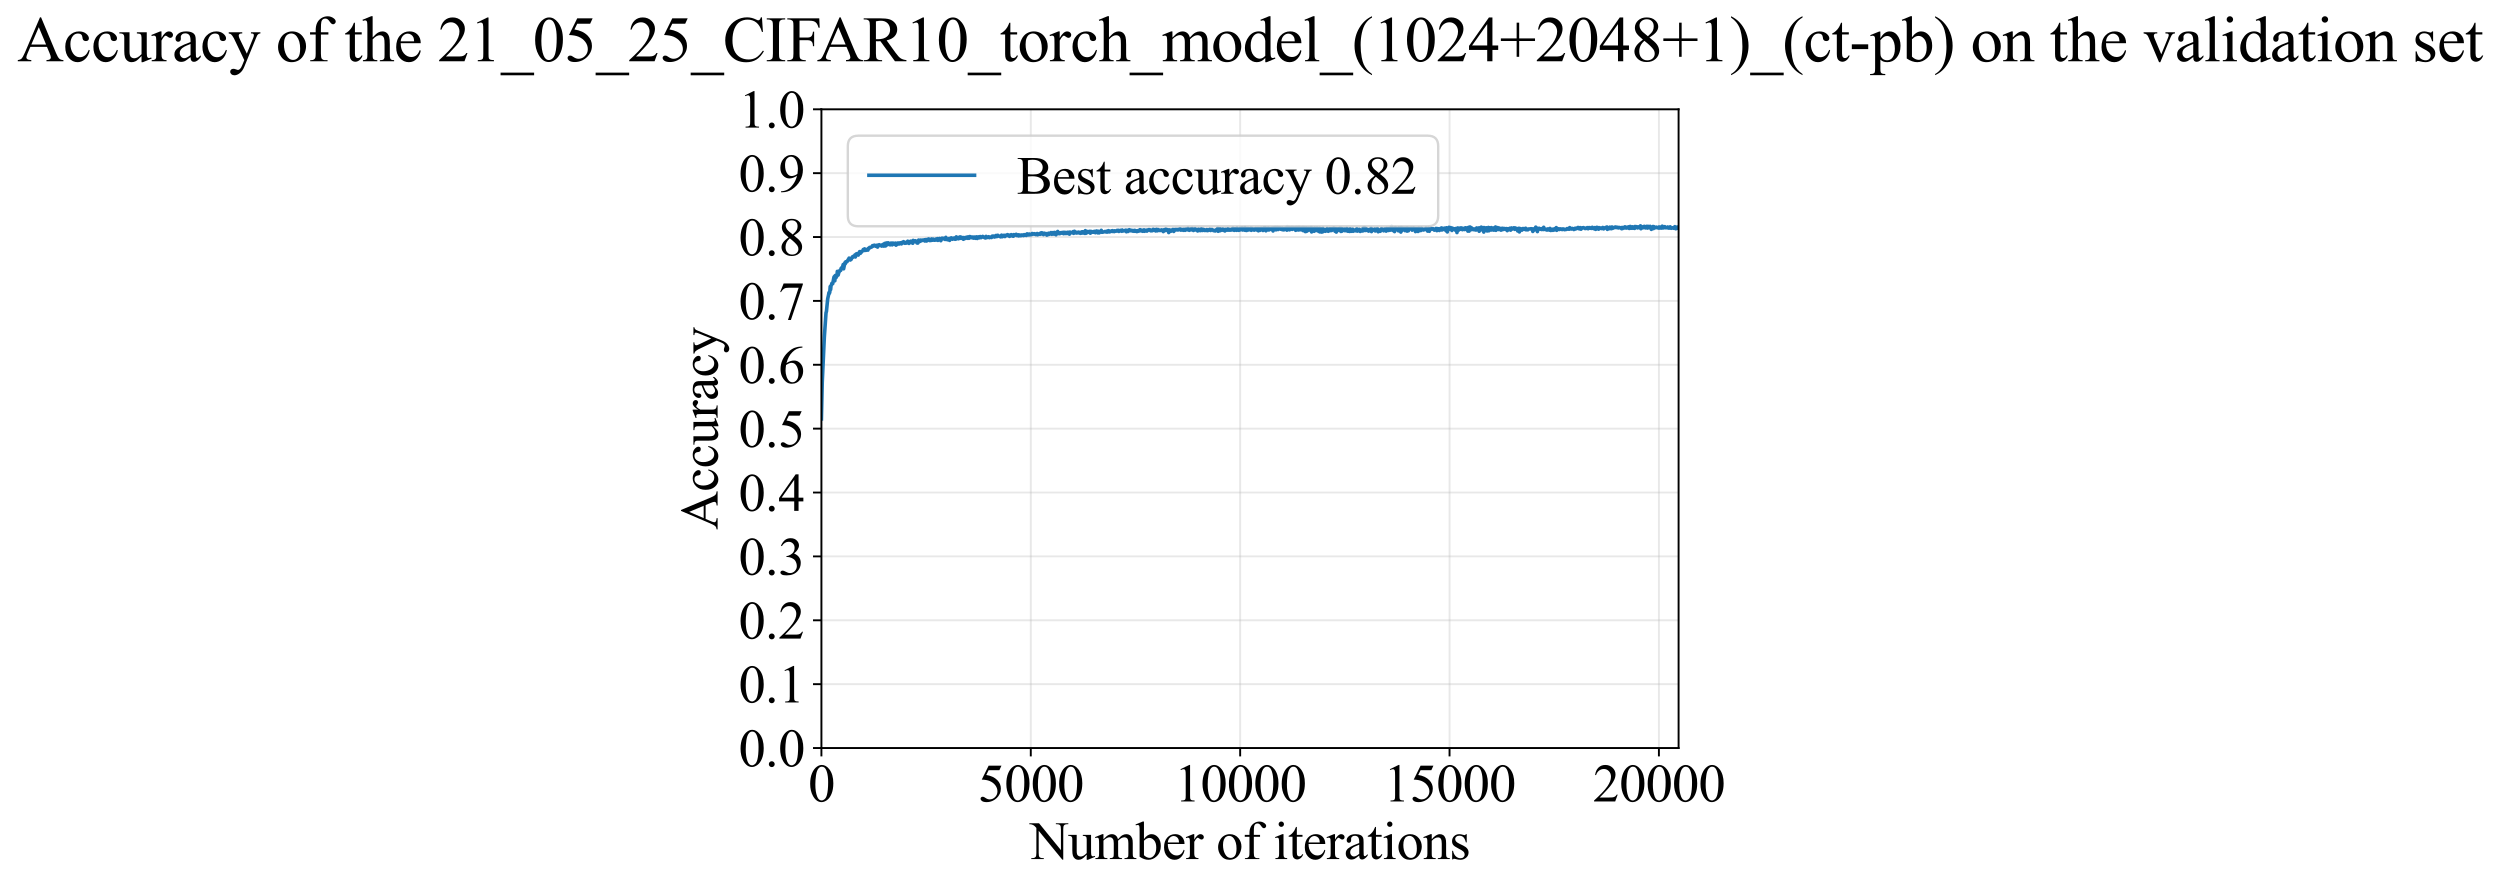 <?xml version="1.0" encoding="utf-8" standalone="no"?>
<!DOCTYPE svg PUBLIC "-//W3C//DTD SVG 1.1//EN"
  "http://www.w3.org/Graphics/SVG/1.1/DTD/svg11.dtd">
<svg xmlns:xlink="http://www.w3.org/1999/xlink" width="1041.554pt" height="369.808pt" viewBox="0 0 1041.554 369.808" xmlns="http://www.w3.org/2000/svg" version="1.1">
 <defs>
  <style type="text/css">*{stroke-linejoin: round; stroke-linecap: butt}</style>
 </defs>
 <g id="figure_1">
  <g id="patch_1">
   <path d="M 0 369.808 
L 1041.554 369.808 
L 1041.554 0 
L 0 0 
z
" style="fill: #ffffff"/>
  </g>
  <g id="axes_1">
   <g id="patch_2">
    <path d="M 342.217 311.644 
L 699.337 311.644 
L 699.337 45.532 
L 342.217 45.532 
z
" style="fill: #ffffff"/>
   </g>
   <g id="matplotlib.axis_1">
    <g id="xtick_1">
     <g id="line2d_1">
      <path d="M 342.217 311.644 
L 342.217 45.532 
" clip-path="url(#p2ba794c5a8)" style="fill: none; stroke: #b0b0b0; stroke-opacity: 0.3; stroke-width: 0.8; stroke-linecap: square"/>
     </g>
     <g id="line2d_2">
      <defs>
       <path id="m054785e2aa" d="M 0 0 
L 0 3.5 
" style="stroke: #000000; stroke-width: 0.8"/>
      </defs>
      <g>
       <use xlink:href="#m054785e2aa" x="342.217" y="311.644" style="stroke: #000000; stroke-width: 0.8"/>
      </g>
     </g>
     <g id="text_1">
      <!-- 0 -->
      <g transform="translate(336.717 333.92) scale(0.22 -0.22)">
       <defs>
        <path id="TimesNewRomanPSMT-30" d="M 231 2094 
Q 231 2819 450 3342 
Q 669 3866 1031 4122 
Q 1313 4325 1613 4325 
Q 2100 4325 2488 3828 
Q 2972 3213 2972 2159 
Q 2972 1422 2759 906 
Q 2547 391 2217 158 
Q 1888 -75 1581 -75 
Q 975 -75 572 641 
Q 231 1244 231 2094 
z
M 844 2016 
Q 844 1141 1059 588 
Q 1238 122 1591 122 
Q 1759 122 1940 273 
Q 2122 425 2216 781 
Q 2359 1319 2359 2297 
Q 2359 3022 2209 3506 
Q 2097 3866 1919 4016 
Q 1791 4119 1609 4119 
Q 1397 4119 1231 3928 
Q 1006 3669 925 3112 
Q 844 2556 844 2016 
z
" transform="scale(0.016)"/>
       </defs>
       <use xlink:href="#TimesNewRomanPSMT-30"/>
      </g>
     </g>
    </g>
    <g id="xtick_2">
     <g id="line2d_3">
      <path d="M 429.447 311.644 
L 429.447 45.532 
" clip-path="url(#p2ba794c5a8)" style="fill: none; stroke: #b0b0b0; stroke-opacity: 0.3; stroke-width: 0.8; stroke-linecap: square"/>
     </g>
     <g id="line2d_4">
      <g>
       <use xlink:href="#m054785e2aa" x="429.447" y="311.644" style="stroke: #000000; stroke-width: 0.8"/>
      </g>
     </g>
     <g id="text_2">
      <!-- 5000 -->
      <g transform="translate(407.447 333.92) scale(0.22 -0.22)">
       <defs>
        <path id="TimesNewRomanPSMT-35" d="M 2778 4238 
L 2534 3706 
L 1259 3706 
L 981 3138 
Q 1809 3016 2294 2522 
Q 2709 2097 2709 1522 
Q 2709 1188 2573 903 
Q 2438 619 2231 419 
Q 2025 219 1772 97 
Q 1413 -75 1034 -75 
Q 653 -75 479 54 
Q 306 184 306 341 
Q 306 428 378 495 
Q 450 563 559 563 
Q 641 563 702 538 
Q 763 513 909 409 
Q 1144 247 1384 247 
Q 1750 247 2026 523 
Q 2303 800 2303 1197 
Q 2303 1581 2056 1914 
Q 1809 2247 1375 2428 
Q 1034 2569 447 2591 
L 1259 4238 
L 2778 4238 
z
" transform="scale(0.016)"/>
       </defs>
       <use xlink:href="#TimesNewRomanPSMT-35"/>
       <use xlink:href="#TimesNewRomanPSMT-30" transform="translate(50 0)"/>
       <use xlink:href="#TimesNewRomanPSMT-30" transform="translate(100 0)"/>
       <use xlink:href="#TimesNewRomanPSMT-30" transform="translate(150 0)"/>
      </g>
     </g>
    </g>
    <g id="xtick_3">
     <g id="line2d_5">
      <path d="M 516.677 311.644 
L 516.677 45.532 
" clip-path="url(#p2ba794c5a8)" style="fill: none; stroke: #b0b0b0; stroke-opacity: 0.3; stroke-width: 0.8; stroke-linecap: square"/>
     </g>
     <g id="line2d_6">
      <g>
       <use xlink:href="#m054785e2aa" x="516.677" y="311.644" style="stroke: #000000; stroke-width: 0.8"/>
      </g>
     </g>
     <g id="text_3">
      <!-- 10000 -->
      <g transform="translate(489.177 333.92) scale(0.22 -0.22)">
       <defs>
        <path id="TimesNewRomanPSMT-31" d="M 750 3822 
L 1781 4325 
L 1884 4325 
L 1884 747 
Q 1884 391 1914 303 
Q 1944 216 2037 169 
Q 2131 122 2419 116 
L 2419 0 
L 825 0 
L 825 116 
Q 1125 122 1212 167 
Q 1300 213 1334 289 
Q 1369 366 1369 747 
L 1369 3034 
Q 1369 3497 1338 3628 
Q 1316 3728 1258 3775 
Q 1200 3822 1119 3822 
Q 1003 3822 797 3725 
L 750 3822 
z
" transform="scale(0.016)"/>
       </defs>
       <use xlink:href="#TimesNewRomanPSMT-31"/>
       <use xlink:href="#TimesNewRomanPSMT-30" transform="translate(50 0)"/>
       <use xlink:href="#TimesNewRomanPSMT-30" transform="translate(100 0)"/>
       <use xlink:href="#TimesNewRomanPSMT-30" transform="translate(150 0)"/>
       <use xlink:href="#TimesNewRomanPSMT-30" transform="translate(200 0)"/>
      </g>
     </g>
    </g>
    <g id="xtick_4">
     <g id="line2d_7">
      <path d="M 603.907 311.644 
L 603.907 45.532 
" clip-path="url(#p2ba794c5a8)" style="fill: none; stroke: #b0b0b0; stroke-opacity: 0.3; stroke-width: 0.8; stroke-linecap: square"/>
     </g>
     <g id="line2d_8">
      <g>
       <use xlink:href="#m054785e2aa" x="603.907" y="311.644" style="stroke: #000000; stroke-width: 0.8"/>
      </g>
     </g>
     <g id="text_4">
      <!-- 15000 -->
      <g transform="translate(576.407 333.92) scale(0.22 -0.22)">
       <use xlink:href="#TimesNewRomanPSMT-31"/>
       <use xlink:href="#TimesNewRomanPSMT-35" transform="translate(50 0)"/>
       <use xlink:href="#TimesNewRomanPSMT-30" transform="translate(100 0)"/>
       <use xlink:href="#TimesNewRomanPSMT-30" transform="translate(150 0)"/>
       <use xlink:href="#TimesNewRomanPSMT-30" transform="translate(200 0)"/>
      </g>
     </g>
    </g>
    <g id="xtick_5">
     <g id="line2d_9">
      <path d="M 691.137 311.644 
L 691.137 45.532 
" clip-path="url(#p2ba794c5a8)" style="fill: none; stroke: #b0b0b0; stroke-opacity: 0.3; stroke-width: 0.8; stroke-linecap: square"/>
     </g>
     <g id="line2d_10">
      <g>
       <use xlink:href="#m054785e2aa" x="691.137" y="311.644" style="stroke: #000000; stroke-width: 0.8"/>
      </g>
     </g>
     <g id="text_5">
      <!-- 20000 -->
      <g transform="translate(663.637 333.92) scale(0.22 -0.22)">
       <defs>
        <path id="TimesNewRomanPSMT-32" d="M 2934 816 
L 2638 0 
L 138 0 
L 138 116 
Q 1241 1122 1691 1759 
Q 2141 2397 2141 2925 
Q 2141 3328 1894 3587 
Q 1647 3847 1303 3847 
Q 991 3847 742 3664 
Q 494 3481 375 3128 
L 259 3128 
Q 338 3706 661 4015 
Q 984 4325 1469 4325 
Q 1984 4325 2329 3994 
Q 2675 3663 2675 3213 
Q 2675 2891 2525 2569 
Q 2294 2063 1775 1497 
Q 997 647 803 472 
L 1909 472 
Q 2247 472 2383 497 
Q 2519 522 2628 598 
Q 2738 675 2819 816 
L 2934 816 
z
" transform="scale(0.016)"/>
       </defs>
       <use xlink:href="#TimesNewRomanPSMT-32"/>
       <use xlink:href="#TimesNewRomanPSMT-30" transform="translate(50 0)"/>
       <use xlink:href="#TimesNewRomanPSMT-30" transform="translate(100 0)"/>
       <use xlink:href="#TimesNewRomanPSMT-30" transform="translate(150 0)"/>
       <use xlink:href="#TimesNewRomanPSMT-30" transform="translate(200 0)"/>
      </g>
     </g>
    </g>
    <g id="text_6">
     <!-- Number of iterations -->
     <g transform="translate(429.135 357.902) scale(0.22 -0.22)">
      <defs>
       <path id="TimesNewRomanPSMT-4e" d="M -84 4238 
L 1066 4238 
L 3656 1059 
L 3656 3503 
Q 3656 3894 3569 3991 
Q 3453 4122 3203 4122 
L 3056 4122 
L 3056 4238 
L 4531 4238 
L 4531 4122 
L 4381 4122 
Q 4113 4122 4000 3959 
Q 3931 3859 3931 3503 
L 3931 -69 
L 3819 -69 
L 1025 3344 
L 1025 734 
Q 1025 344 1109 247 
Q 1228 116 1475 116 
L 1625 116 
L 1625 0 
L 150 0 
L 150 116 
L 297 116 
Q 569 116 681 278 
Q 750 378 750 734 
L 750 3681 
Q 566 3897 470 3965 
Q 375 4034 191 4094 
Q 100 4122 -84 4122 
L -84 4238 
z
" transform="scale(0.016)"/>
       <path id="TimesNewRomanPSMT-75" d="M 2709 2863 
L 2709 1128 
Q 2709 631 2732 520 
Q 2756 409 2807 365 
Q 2859 322 2928 322 
Q 3025 322 3147 375 
L 3191 266 
L 2334 -88 
L 2194 -88 
L 2194 519 
Q 1825 119 1631 15 
Q 1438 -88 1222 -88 
Q 981 -88 804 51 
Q 628 191 559 409 
Q 491 628 491 1028 
L 491 2306 
Q 491 2509 447 2587 
Q 403 2666 317 2708 
Q 231 2750 6 2747 
L 6 2863 
L 1009 2863 
L 1009 947 
Q 1009 547 1148 422 
Q 1288 297 1484 297 
Q 1619 297 1789 381 
Q 1959 466 2194 703 
L 2194 2325 
Q 2194 2569 2105 2655 
Q 2016 2741 1734 2747 
L 1734 2863 
L 2709 2863 
z
" transform="scale(0.016)"/>
       <path id="TimesNewRomanPSMT-6d" d="M 1050 2338 
Q 1363 2650 1419 2697 
Q 1559 2816 1721 2881 
Q 1884 2947 2044 2947 
Q 2313 2947 2506 2790 
Q 2700 2634 2766 2338 
Q 3088 2713 3309 2830 
Q 3531 2947 3766 2947 
Q 3994 2947 4170 2830 
Q 4347 2713 4450 2447 
Q 4519 2266 4519 1878 
L 4519 647 
Q 4519 378 4559 278 
Q 4591 209 4675 161 
Q 4759 113 4950 113 
L 4950 0 
L 3538 0 
L 3538 113 
L 3597 113 
Q 3781 113 3884 184 
Q 3956 234 3988 344 
Q 4000 397 4000 647 
L 4000 1878 
Q 4000 2228 3916 2372 
Q 3794 2572 3525 2572 
Q 3359 2572 3192 2489 
Q 3025 2406 2788 2181 
L 2781 2147 
L 2788 2013 
L 2788 647 
Q 2788 353 2820 281 
Q 2853 209 2943 161 
Q 3034 113 3253 113 
L 3253 0 
L 1806 0 
L 1806 113 
Q 2044 113 2133 169 
Q 2222 225 2256 338 
Q 2272 391 2272 647 
L 2272 1878 
Q 2272 2228 2169 2381 
Q 2031 2581 1784 2581 
Q 1616 2581 1450 2491 
Q 1191 2353 1050 2181 
L 1050 647 
Q 1050 366 1089 281 
Q 1128 197 1204 155 
Q 1281 113 1516 113 
L 1516 0 
L 100 0 
L 100 113 
Q 297 113 375 155 
Q 453 197 493 289 
Q 534 381 534 647 
L 534 1741 
Q 534 2213 506 2350 
Q 484 2453 437 2492 
Q 391 2531 309 2531 
Q 222 2531 100 2484 
L 53 2597 
L 916 2947 
L 1050 2947 
L 1050 2338 
z
" transform="scale(0.016)"/>
       <path id="TimesNewRomanPSMT-62" d="M 984 2369 
Q 1400 2947 1881 2947 
Q 2322 2947 2650 2570 
Q 2978 2194 2978 1541 
Q 2978 778 2472 313 
Q 2038 -88 1503 -88 
Q 1253 -88 995 3 
Q 738 94 469 275 
L 469 3241 
Q 469 3728 445 3840 
Q 422 3953 372 3993 
Q 322 4034 247 4034 
Q 159 4034 28 3984 
L -16 4094 
L 844 4444 
L 984 4444 
L 984 2369 
z
M 984 2169 
L 984 456 
Q 1144 300 1314 220 
Q 1484 141 1663 141 
Q 1947 141 2192 453 
Q 2438 766 2438 1363 
Q 2438 1913 2192 2208 
Q 1947 2503 1634 2503 
Q 1469 2503 1303 2419 
Q 1178 2356 984 2169 
z
" transform="scale(0.016)"/>
       <path id="TimesNewRomanPSMT-65" d="M 681 1784 
Q 678 1147 991 784 
Q 1303 422 1725 422 
Q 2006 422 2214 576 
Q 2422 731 2563 1106 
L 2659 1044 
Q 2594 616 2278 264 
Q 1963 -88 1488 -88 
Q 972 -88 605 314 
Q 238 716 238 1394 
Q 238 2128 614 2539 
Q 991 2950 1559 2950 
Q 2041 2950 2350 2633 
Q 2659 2316 2659 1784 
L 681 1784 
z
M 681 1966 
L 2006 1966 
Q 1991 2241 1941 2353 
Q 1863 2528 1708 2628 
Q 1553 2728 1384 2728 
Q 1125 2728 920 2526 
Q 716 2325 681 1966 
z
" transform="scale(0.016)"/>
       <path id="TimesNewRomanPSMT-72" d="M 1038 2947 
L 1038 2303 
Q 1397 2947 1775 2947 
Q 1947 2947 2059 2842 
Q 2172 2738 2172 2600 
Q 2172 2478 2090 2393 
Q 2009 2309 1897 2309 
Q 1788 2309 1652 2417 
Q 1516 2525 1450 2525 
Q 1394 2525 1328 2463 
Q 1188 2334 1038 2041 
L 1038 669 
Q 1038 431 1097 309 
Q 1138 225 1241 169 
Q 1344 113 1538 113 
L 1538 0 
L 72 0 
L 72 113 
Q 291 113 397 181 
Q 475 231 506 341 
Q 522 394 522 644 
L 522 1753 
Q 522 2253 501 2348 
Q 481 2444 426 2487 
Q 372 2531 291 2531 
Q 194 2531 72 2484 
L 41 2597 
L 906 2947 
L 1038 2947 
z
" transform="scale(0.016)"/>
       <path id="TimesNewRomanPSMT-20" transform="scale(0.016)"/>
       <path id="TimesNewRomanPSMT-6f" d="M 1600 2947 
Q 2250 2947 2644 2453 
Q 2978 2031 2978 1484 
Q 2978 1100 2793 706 
Q 2609 313 2286 112 
Q 1963 -88 1566 -88 
Q 919 -88 538 428 
Q 216 863 216 1403 
Q 216 1797 411 2186 
Q 606 2575 925 2761 
Q 1244 2947 1600 2947 
z
M 1503 2744 
Q 1338 2744 1170 2645 
Q 1003 2547 900 2300 
Q 797 2053 797 1666 
Q 797 1041 1045 587 
Q 1294 134 1700 134 
Q 2003 134 2200 384 
Q 2397 634 2397 1244 
Q 2397 2006 2069 2444 
Q 1847 2744 1503 2744 
z
" transform="scale(0.016)"/>
       <path id="TimesNewRomanPSMT-66" d="M 1319 2638 
L 1319 756 
Q 1319 356 1406 250 
Q 1522 113 1716 113 
L 1975 113 
L 1975 0 
L 266 0 
L 266 113 
L 394 113 
Q 519 113 622 175 
Q 725 238 764 344 
Q 803 450 803 756 
L 803 2638 
L 247 2638 
L 247 2863 
L 803 2863 
L 803 3050 
Q 803 3478 940 3775 
Q 1078 4072 1361 4255 
Q 1644 4438 1997 4438 
Q 2325 4438 2600 4225 
Q 2781 4084 2781 3909 
Q 2781 3816 2700 3733 
Q 2619 3650 2525 3650 
Q 2453 3650 2373 3701 
Q 2294 3753 2178 3923 
Q 2063 4094 1966 4153 
Q 1869 4213 1750 4213 
Q 1606 4213 1506 4136 
Q 1406 4059 1362 3898 
Q 1319 3738 1319 3069 
L 1319 2863 
L 2056 2863 
L 2056 2638 
L 1319 2638 
z
" transform="scale(0.016)"/>
       <path id="TimesNewRomanPSMT-69" d="M 928 4444 
Q 1059 4444 1151 4351 
Q 1244 4259 1244 4128 
Q 1244 3997 1151 3903 
Q 1059 3809 928 3809 
Q 797 3809 703 3903 
Q 609 3997 609 4128 
Q 609 4259 701 4351 
Q 794 4444 928 4444 
z
M 1188 2947 
L 1188 647 
Q 1188 378 1227 289 
Q 1266 200 1342 156 
Q 1419 113 1622 113 
L 1622 0 
L 231 0 
L 231 113 
Q 441 113 512 153 
Q 584 194 626 287 
Q 669 381 669 647 
L 669 1750 
Q 669 2216 641 2353 
Q 619 2453 572 2492 
Q 525 2531 444 2531 
Q 356 2531 231 2484 
L 188 2597 
L 1050 2947 
L 1188 2947 
z
" transform="scale(0.016)"/>
       <path id="TimesNewRomanPSMT-74" d="M 1031 3803 
L 1031 2863 
L 1700 2863 
L 1700 2644 
L 1031 2644 
L 1031 788 
Q 1031 509 1111 412 
Q 1191 316 1316 316 
Q 1419 316 1516 380 
Q 1613 444 1666 569 
L 1788 569 
Q 1678 263 1478 108 
Q 1278 -47 1066 -47 
Q 922 -47 784 33 
Q 647 113 581 261 
Q 516 409 516 719 
L 516 2644 
L 63 2644 
L 63 2747 
Q 234 2816 414 2980 
Q 594 3144 734 3369 
Q 806 3488 934 3803 
L 1031 3803 
z
" transform="scale(0.016)"/>
       <path id="TimesNewRomanPSMT-61" d="M 1822 413 
Q 1381 72 1269 19 
Q 1100 -59 909 -59 
Q 613 -59 420 144 
Q 228 347 228 678 
Q 228 888 322 1041 
Q 450 1253 767 1440 
Q 1084 1628 1822 1897 
L 1822 2009 
Q 1822 2438 1686 2597 
Q 1550 2756 1291 2756 
Q 1094 2756 978 2650 
Q 859 2544 859 2406 
L 866 2225 
Q 866 2081 792 2003 
Q 719 1925 600 1925 
Q 484 1925 411 2006 
Q 338 2088 338 2228 
Q 338 2497 613 2722 
Q 888 2947 1384 2947 
Q 1766 2947 2009 2819 
Q 2194 2722 2281 2516 
Q 2338 2381 2338 1966 
L 2338 994 
Q 2338 584 2353 492 
Q 2369 400 2405 369 
Q 2441 338 2488 338 
Q 2538 338 2575 359 
Q 2641 400 2828 588 
L 2828 413 
Q 2478 -56 2159 -56 
Q 2006 -56 1915 50 
Q 1825 156 1822 413 
z
M 1822 616 
L 1822 1706 
Q 1350 1519 1213 1441 
Q 966 1303 859 1153 
Q 753 1003 753 825 
Q 753 600 887 451 
Q 1022 303 1197 303 
Q 1434 303 1822 616 
z
" transform="scale(0.016)"/>
       <path id="TimesNewRomanPSMT-6e" d="M 1034 2341 
Q 1538 2947 1994 2947 
Q 2228 2947 2397 2830 
Q 2566 2713 2666 2444 
Q 2734 2256 2734 1869 
L 2734 647 
Q 2734 375 2778 278 
Q 2813 200 2889 156 
Q 2966 113 3172 113 
L 3172 0 
L 1756 0 
L 1756 113 
L 1816 113 
Q 2016 113 2095 173 
Q 2175 234 2206 353 
Q 2219 400 2219 647 
L 2219 1819 
Q 2219 2209 2117 2386 
Q 2016 2563 1775 2563 
Q 1403 2563 1034 2156 
L 1034 647 
Q 1034 356 1069 288 
Q 1113 197 1189 155 
Q 1266 113 1500 113 
L 1500 0 
L 84 0 
L 84 113 
L 147 113 
Q 366 113 442 223 
Q 519 334 519 647 
L 519 1709 
Q 519 2225 495 2337 
Q 472 2450 423 2490 
Q 375 2531 294 2531 
Q 206 2531 84 2484 
L 38 2597 
L 900 2947 
L 1034 2947 
L 1034 2341 
z
" transform="scale(0.016)"/>
       <path id="TimesNewRomanPSMT-73" d="M 2050 2947 
L 2050 1972 
L 1947 1972 
Q 1828 2431 1642 2597 
Q 1456 2763 1169 2763 
Q 950 2763 815 2647 
Q 681 2531 681 2391 
Q 681 2216 781 2091 
Q 878 1963 1175 1819 
L 1631 1597 
Q 2266 1288 2266 781 
Q 2266 391 1970 151 
Q 1675 -88 1309 -88 
Q 1047 -88 709 6 
Q 606 38 541 38 
Q 469 38 428 -44 
L 325 -44 
L 325 978 
L 428 978 
Q 516 541 762 319 
Q 1009 97 1316 97 
Q 1531 97 1667 223 
Q 1803 350 1803 528 
Q 1803 744 1651 891 
Q 1500 1038 1047 1263 
Q 594 1488 453 1669 
Q 313 1847 313 2119 
Q 313 2472 555 2709 
Q 797 2947 1181 2947 
Q 1350 2947 1591 2875 
Q 1750 2828 1803 2828 
Q 1853 2828 1881 2850 
Q 1909 2872 1947 2947 
L 2050 2947 
z
" transform="scale(0.016)"/>
      </defs>
      <use xlink:href="#TimesNewRomanPSMT-4e"/>
      <use xlink:href="#TimesNewRomanPSMT-75" transform="translate(72.217 0)"/>
      <use xlink:href="#TimesNewRomanPSMT-6d" transform="translate(122.217 0)"/>
      <use xlink:href="#TimesNewRomanPSMT-62" transform="translate(200 0)"/>
      <use xlink:href="#TimesNewRomanPSMT-65" transform="translate(250 0)"/>
      <use xlink:href="#TimesNewRomanPSMT-72" transform="translate(294.385 0)"/>
      <use xlink:href="#TimesNewRomanPSMT-20" transform="translate(327.686 0)"/>
      <use xlink:href="#TimesNewRomanPSMT-6f" transform="translate(352.686 0)"/>
      <use xlink:href="#TimesNewRomanPSMT-66" transform="translate(402.686 0)"/>
      <use xlink:href="#TimesNewRomanPSMT-20" transform="translate(435.986 0)"/>
      <use xlink:href="#TimesNewRomanPSMT-69" transform="translate(460.986 0)"/>
      <use xlink:href="#TimesNewRomanPSMT-74" transform="translate(488.77 0)"/>
      <use xlink:href="#TimesNewRomanPSMT-65" transform="translate(516.553 0)"/>
      <use xlink:href="#TimesNewRomanPSMT-72" transform="translate(560.938 0)"/>
      <use xlink:href="#TimesNewRomanPSMT-61" transform="translate(594.238 0)"/>
      <use xlink:href="#TimesNewRomanPSMT-74" transform="translate(638.623 0)"/>
      <use xlink:href="#TimesNewRomanPSMT-69" transform="translate(666.406 0)"/>
      <use xlink:href="#TimesNewRomanPSMT-6f" transform="translate(694.189 0)"/>
      <use xlink:href="#TimesNewRomanPSMT-6e" transform="translate(744.189 0)"/>
      <use xlink:href="#TimesNewRomanPSMT-73" transform="translate(794.189 0)"/>
     </g>
    </g>
   </g>
   <g id="matplotlib.axis_2">
    <g id="ytick_1">
     <g id="line2d_11">
      <path d="M 342.217 311.644 
L 699.337 311.644 
" clip-path="url(#p2ba794c5a8)" style="fill: none; stroke: #b0b0b0; stroke-opacity: 0.3; stroke-width: 0.8; stroke-linecap: square"/>
     </g>
     <g id="line2d_12">
      <defs>
       <path id="m9bee0ac73d" d="M 0 0 
L -3.5 0 
" style="stroke: #000000; stroke-width: 0.8"/>
      </defs>
      <g>
       <use xlink:href="#m9bee0ac73d" x="342.217" y="311.644" style="stroke: #000000; stroke-width: 0.8"/>
      </g>
     </g>
     <g id="text_7">
      <!-- 0.0 -->
      <g transform="translate(307.717 319.282) scale(0.22 -0.22)">
       <defs>
        <path id="TimesNewRomanPSMT-2e" d="M 800 606 
Q 947 606 1047 504 
Q 1147 403 1147 259 
Q 1147 116 1045 14 
Q 944 -88 800 -88 
Q 656 -88 554 14 
Q 453 116 453 259 
Q 453 406 554 506 
Q 656 606 800 606 
z
" transform="scale(0.016)"/>
       </defs>
       <use xlink:href="#TimesNewRomanPSMT-30"/>
       <use xlink:href="#TimesNewRomanPSMT-2e" transform="translate(50 0)"/>
       <use xlink:href="#TimesNewRomanPSMT-30" transform="translate(75 0)"/>
      </g>
     </g>
    </g>
    <g id="ytick_2">
     <g id="line2d_13">
      <path d="M 342.217 285.032 
L 699.337 285.032 
" clip-path="url(#p2ba794c5a8)" style="fill: none; stroke: #b0b0b0; stroke-opacity: 0.3; stroke-width: 0.8; stroke-linecap: square"/>
     </g>
     <g id="line2d_14">
      <g>
       <use xlink:href="#m9bee0ac73d" x="342.217" y="285.032" style="stroke: #000000; stroke-width: 0.8"/>
      </g>
     </g>
     <g id="text_8">
      <!-- 0.1 -->
      <g transform="translate(307.717 292.67) scale(0.22 -0.22)">
       <use xlink:href="#TimesNewRomanPSMT-30"/>
       <use xlink:href="#TimesNewRomanPSMT-2e" transform="translate(50 0)"/>
       <use xlink:href="#TimesNewRomanPSMT-31" transform="translate(75 0)"/>
      </g>
     </g>
    </g>
    <g id="ytick_3">
     <g id="line2d_15">
      <path d="M 342.217 258.421 
L 699.337 258.421 
" clip-path="url(#p2ba794c5a8)" style="fill: none; stroke: #b0b0b0; stroke-opacity: 0.3; stroke-width: 0.8; stroke-linecap: square"/>
     </g>
     <g id="line2d_16">
      <g>
       <use xlink:href="#m9bee0ac73d" x="342.217" y="258.421" style="stroke: #000000; stroke-width: 0.8"/>
      </g>
     </g>
     <g id="text_9">
      <!-- 0.2 -->
      <g transform="translate(307.717 266.059) scale(0.22 -0.22)">
       <use xlink:href="#TimesNewRomanPSMT-30"/>
       <use xlink:href="#TimesNewRomanPSMT-2e" transform="translate(50 0)"/>
       <use xlink:href="#TimesNewRomanPSMT-32" transform="translate(75 0)"/>
      </g>
     </g>
    </g>
    <g id="ytick_4">
     <g id="line2d_17">
      <path d="M 342.217 231.81 
L 699.337 231.81 
" clip-path="url(#p2ba794c5a8)" style="fill: none; stroke: #b0b0b0; stroke-opacity: 0.3; stroke-width: 0.8; stroke-linecap: square"/>
     </g>
     <g id="line2d_18">
      <g>
       <use xlink:href="#m9bee0ac73d" x="342.217" y="231.81" style="stroke: #000000; stroke-width: 0.8"/>
      </g>
     </g>
     <g id="text_10">
      <!-- 0.3 -->
      <g transform="translate(307.717 239.448) scale(0.22 -0.22)">
       <defs>
        <path id="TimesNewRomanPSMT-33" d="M 325 3431 
Q 506 3859 782 4092 
Q 1059 4325 1472 4325 
Q 1981 4325 2253 3994 
Q 2459 3747 2459 3466 
Q 2459 3003 1878 2509 
Q 2269 2356 2469 2072 
Q 2669 1788 2669 1403 
Q 2669 853 2319 450 
Q 1863 -75 997 -75 
Q 569 -75 414 31 
Q 259 138 259 259 
Q 259 350 332 419 
Q 406 488 509 488 
Q 588 488 669 463 
Q 722 447 909 348 
Q 1097 250 1169 231 
Q 1284 197 1416 197 
Q 1734 197 1970 444 
Q 2206 691 2206 1028 
Q 2206 1275 2097 1509 
Q 2016 1684 1919 1775 
Q 1784 1900 1550 2001 
Q 1316 2103 1072 2103 
L 972 2103 
L 972 2197 
Q 1219 2228 1467 2375 
Q 1716 2522 1828 2728 
Q 1941 2934 1941 3181 
Q 1941 3503 1739 3701 
Q 1538 3900 1238 3900 
Q 753 3900 428 3381 
L 325 3431 
z
" transform="scale(0.016)"/>
       </defs>
       <use xlink:href="#TimesNewRomanPSMT-30"/>
       <use xlink:href="#TimesNewRomanPSMT-2e" transform="translate(50 0)"/>
       <use xlink:href="#TimesNewRomanPSMT-33" transform="translate(75 0)"/>
      </g>
     </g>
    </g>
    <g id="ytick_5">
     <g id="line2d_19">
      <path d="M 342.217 205.199 
L 699.337 205.199 
" clip-path="url(#p2ba794c5a8)" style="fill: none; stroke: #b0b0b0; stroke-opacity: 0.3; stroke-width: 0.8; stroke-linecap: square"/>
     </g>
     <g id="line2d_20">
      <g>
       <use xlink:href="#m9bee0ac73d" x="342.217" y="205.199" style="stroke: #000000; stroke-width: 0.8"/>
      </g>
     </g>
     <g id="text_11">
      <!-- 0.4 -->
      <g transform="translate(307.717 212.837) scale(0.22 -0.22)">
       <defs>
        <path id="TimesNewRomanPSMT-34" d="M 2978 1563 
L 2978 1119 
L 2409 1119 
L 2409 0 
L 1894 0 
L 1894 1119 
L 100 1119 
L 100 1519 
L 2066 4325 
L 2409 4325 
L 2409 1563 
L 2978 1563 
z
M 1894 1563 
L 1894 3666 
L 406 1563 
L 1894 1563 
z
" transform="scale(0.016)"/>
       </defs>
       <use xlink:href="#TimesNewRomanPSMT-30"/>
       <use xlink:href="#TimesNewRomanPSMT-2e" transform="translate(50 0)"/>
       <use xlink:href="#TimesNewRomanPSMT-34" transform="translate(75 0)"/>
      </g>
     </g>
    </g>
    <g id="ytick_6">
     <g id="line2d_21">
      <path d="M 342.217 178.588 
L 699.337 178.588 
" clip-path="url(#p2ba794c5a8)" style="fill: none; stroke: #b0b0b0; stroke-opacity: 0.3; stroke-width: 0.8; stroke-linecap: square"/>
     </g>
     <g id="line2d_22">
      <g>
       <use xlink:href="#m9bee0ac73d" x="342.217" y="178.588" style="stroke: #000000; stroke-width: 0.8"/>
      </g>
     </g>
     <g id="text_12">
      <!-- 0.5 -->
      <g transform="translate(307.717 186.226) scale(0.22 -0.22)">
       <use xlink:href="#TimesNewRomanPSMT-30"/>
       <use xlink:href="#TimesNewRomanPSMT-2e" transform="translate(50 0)"/>
       <use xlink:href="#TimesNewRomanPSMT-35" transform="translate(75 0)"/>
      </g>
     </g>
    </g>
    <g id="ytick_7">
     <g id="line2d_23">
      <path d="M 342.217 151.976 
L 699.337 151.976 
" clip-path="url(#p2ba794c5a8)" style="fill: none; stroke: #b0b0b0; stroke-opacity: 0.3; stroke-width: 0.8; stroke-linecap: square"/>
     </g>
     <g id="line2d_24">
      <g>
       <use xlink:href="#m9bee0ac73d" x="342.217" y="151.976" style="stroke: #000000; stroke-width: 0.8"/>
      </g>
     </g>
     <g id="text_13">
      <!-- 0.6 -->
      <g transform="translate(307.717 159.614) scale(0.22 -0.22)">
       <defs>
        <path id="TimesNewRomanPSMT-36" d="M 2869 4325 
L 2869 4209 
Q 2456 4169 2195 4045 
Q 1934 3922 1679 3669 
Q 1425 3416 1258 3105 
Q 1091 2794 978 2366 
Q 1428 2675 1881 2675 
Q 2316 2675 2634 2325 
Q 2953 1975 2953 1425 
Q 2953 894 2631 456 
Q 2244 -75 1606 -75 
Q 1172 -75 869 213 
Q 275 772 275 1663 
Q 275 2231 503 2743 
Q 731 3256 1154 3653 
Q 1578 4050 1965 4187 
Q 2353 4325 2688 4325 
L 2869 4325 
z
M 925 2138 
Q 869 1716 869 1456 
Q 869 1156 980 804 
Q 1091 453 1309 247 
Q 1469 100 1697 100 
Q 1969 100 2183 356 
Q 2397 613 2397 1088 
Q 2397 1622 2184 2012 
Q 1972 2403 1581 2403 
Q 1463 2403 1327 2353 
Q 1191 2303 925 2138 
z
" transform="scale(0.016)"/>
       </defs>
       <use xlink:href="#TimesNewRomanPSMT-30"/>
       <use xlink:href="#TimesNewRomanPSMT-2e" transform="translate(50 0)"/>
       <use xlink:href="#TimesNewRomanPSMT-36" transform="translate(75 0)"/>
      </g>
     </g>
    </g>
    <g id="ytick_8">
     <g id="line2d_25">
      <path d="M 342.217 125.365 
L 699.337 125.365 
" clip-path="url(#p2ba794c5a8)" style="fill: none; stroke: #b0b0b0; stroke-opacity: 0.3; stroke-width: 0.8; stroke-linecap: square"/>
     </g>
     <g id="line2d_26">
      <g>
       <use xlink:href="#m9bee0ac73d" x="342.217" y="125.365" style="stroke: #000000; stroke-width: 0.8"/>
      </g>
     </g>
     <g id="text_14">
      <!-- 0.7 -->
      <g transform="translate(307.717 133.003) scale(0.22 -0.22)">
       <defs>
        <path id="TimesNewRomanPSMT-37" d="M 644 4238 
L 2916 4238 
L 2916 4119 
L 1503 -88 
L 1153 -88 
L 2419 3728 
L 1253 3728 
Q 900 3728 750 3644 
Q 488 3500 328 3200 
L 238 3234 
L 644 4238 
z
" transform="scale(0.016)"/>
       </defs>
       <use xlink:href="#TimesNewRomanPSMT-30"/>
       <use xlink:href="#TimesNewRomanPSMT-2e" transform="translate(50 0)"/>
       <use xlink:href="#TimesNewRomanPSMT-37" transform="translate(75 0)"/>
      </g>
     </g>
    </g>
    <g id="ytick_9">
     <g id="line2d_27">
      <path d="M 342.217 98.754 
L 699.337 98.754 
" clip-path="url(#p2ba794c5a8)" style="fill: none; stroke: #b0b0b0; stroke-opacity: 0.3; stroke-width: 0.8; stroke-linecap: square"/>
     </g>
     <g id="line2d_28">
      <g>
       <use xlink:href="#m9bee0ac73d" x="342.217" y="98.754" style="stroke: #000000; stroke-width: 0.8"/>
      </g>
     </g>
     <g id="text_15">
      <!-- 0.8 -->
      <g transform="translate(307.717 106.392) scale(0.22 -0.22)">
       <defs>
        <path id="TimesNewRomanPSMT-38" d="M 1228 2134 
Q 725 2547 579 2797 
Q 434 3047 434 3316 
Q 434 3728 753 4026 
Q 1072 4325 1600 4325 
Q 2113 4325 2425 4047 
Q 2738 3769 2738 3413 
Q 2738 3175 2569 2928 
Q 2400 2681 1866 2347 
Q 2416 1922 2594 1678 
Q 2831 1359 2831 1006 
Q 2831 559 2490 242 
Q 2150 -75 1597 -75 
Q 994 -75 656 303 
Q 388 606 388 966 
Q 388 1247 577 1523 
Q 766 1800 1228 2134 
z
M 1719 2469 
Q 2094 2806 2194 3001 
Q 2294 3197 2294 3444 
Q 2294 3772 2109 3958 
Q 1925 4144 1606 4144 
Q 1288 4144 1088 3959 
Q 888 3775 888 3528 
Q 888 3366 970 3203 
Q 1053 3041 1206 2894 
L 1719 2469 
z
M 1375 2016 
Q 1116 1797 991 1539 
Q 866 1281 866 981 
Q 866 578 1086 336 
Q 1306 94 1647 94 
Q 1984 94 2187 284 
Q 2391 475 2391 747 
Q 2391 972 2272 1150 
Q 2050 1481 1375 2016 
z
" transform="scale(0.016)"/>
       </defs>
       <use xlink:href="#TimesNewRomanPSMT-30"/>
       <use xlink:href="#TimesNewRomanPSMT-2e" transform="translate(50 0)"/>
       <use xlink:href="#TimesNewRomanPSMT-38" transform="translate(75 0)"/>
      </g>
     </g>
    </g>
    <g id="ytick_10">
     <g id="line2d_29">
      <path d="M 342.217 72.143 
L 699.337 72.143 
" clip-path="url(#p2ba794c5a8)" style="fill: none; stroke: #b0b0b0; stroke-opacity: 0.3; stroke-width: 0.8; stroke-linecap: square"/>
     </g>
     <g id="line2d_30">
      <g>
       <use xlink:href="#m9bee0ac73d" x="342.217" y="72.143" style="stroke: #000000; stroke-width: 0.8"/>
      </g>
     </g>
     <g id="text_16">
      <!-- 0.9 -->
      <g transform="translate(307.717 79.781) scale(0.22 -0.22)">
       <defs>
        <path id="TimesNewRomanPSMT-39" d="M 338 -88 
L 338 28 
Q 744 34 1094 217 
Q 1444 400 1770 856 
Q 2097 1313 2225 1859 
Q 1734 1544 1338 1544 
Q 891 1544 572 1889 
Q 253 2234 253 2806 
Q 253 3363 572 3797 
Q 956 4325 1575 4325 
Q 2097 4325 2469 3894 
Q 2925 3359 2925 2575 
Q 2925 1869 2578 1258 
Q 2231 647 1613 244 
Q 1109 -88 516 -88 
L 338 -88 
z
M 2275 2091 
Q 2331 2497 2331 2741 
Q 2331 3044 2228 3395 
Q 2125 3747 1936 3934 
Q 1747 4122 1506 4122 
Q 1228 4122 1018 3872 
Q 809 3622 809 3128 
Q 809 2469 1088 2097 
Q 1291 1828 1588 1828 
Q 1731 1828 1928 1897 
Q 2125 1966 2275 2091 
z
" transform="scale(0.016)"/>
       </defs>
       <use xlink:href="#TimesNewRomanPSMT-30"/>
       <use xlink:href="#TimesNewRomanPSMT-2e" transform="translate(50 0)"/>
       <use xlink:href="#TimesNewRomanPSMT-39" transform="translate(75 0)"/>
      </g>
     </g>
    </g>
    <g id="ytick_11">
     <g id="line2d_31">
      <path d="M 342.217 45.532 
L 699.337 45.532 
" clip-path="url(#p2ba794c5a8)" style="fill: none; stroke: #b0b0b0; stroke-opacity: 0.3; stroke-width: 0.8; stroke-linecap: square"/>
     </g>
     <g id="line2d_32">
      <g>
       <use xlink:href="#m9bee0ac73d" x="342.217" y="45.532" style="stroke: #000000; stroke-width: 0.8"/>
      </g>
     </g>
     <g id="text_17">
      <!-- 1.0 -->
      <g transform="translate(307.717 53.17) scale(0.22 -0.22)">
       <use xlink:href="#TimesNewRomanPSMT-31"/>
       <use xlink:href="#TimesNewRomanPSMT-2e" transform="translate(50 0)"/>
       <use xlink:href="#TimesNewRomanPSMT-30" transform="translate(75 0)"/>
      </g>
     </g>
    </g>
    <g id="text_18">
     <!-- Accuracy -->
     <g transform="translate(298.97 220.726) rotate(-90) scale(0.22 -0.22)">
      <defs>
       <path id="TimesNewRomanPSMT-41" d="M 2928 1419 
L 1288 1419 
L 1000 750 
Q 894 503 894 381 
Q 894 284 986 211 
Q 1078 138 1384 116 
L 1384 0 
L 50 0 
L 50 116 
Q 316 163 394 238 
Q 553 388 747 847 
L 2238 4334 
L 2347 4334 
L 3822 809 
Q 4000 384 4145 257 
Q 4291 131 4550 116 
L 4550 0 
L 2878 0 
L 2878 116 
Q 3131 128 3220 200 
Q 3309 272 3309 375 
Q 3309 513 3184 809 
L 2928 1419 
z
M 2841 1650 
L 2122 3363 
L 1384 1650 
L 2841 1650 
z
" transform="scale(0.016)"/>
       <path id="TimesNewRomanPSMT-63" d="M 2631 1088 
Q 2516 522 2178 217 
Q 1841 -88 1431 -88 
Q 944 -88 581 321 
Q 219 731 219 1428 
Q 219 2103 620 2525 
Q 1022 2947 1584 2947 
Q 2006 2947 2278 2723 
Q 2550 2500 2550 2259 
Q 2550 2141 2473 2067 
Q 2397 1994 2259 1994 
Q 2075 1994 1981 2113 
Q 1928 2178 1911 2362 
Q 1894 2547 1784 2644 
Q 1675 2738 1481 2738 
Q 1169 2738 978 2506 
Q 725 2200 725 1697 
Q 725 1184 976 792 
Q 1228 400 1656 400 
Q 1963 400 2206 609 
Q 2378 753 2541 1131 
L 2631 1088 
z
" transform="scale(0.016)"/>
       <path id="TimesNewRomanPSMT-79" d="M 38 2863 
L 1372 2863 
L 1372 2747 
L 1306 2747 
Q 1166 2747 1095 2686 
Q 1025 2625 1025 2534 
Q 1025 2413 1128 2197 
L 1825 753 
L 2466 2334 
Q 2519 2463 2519 2588 
Q 2519 2644 2497 2672 
Q 2472 2706 2419 2726 
Q 2366 2747 2231 2747 
L 2231 2863 
L 3163 2863 
L 3163 2747 
Q 3047 2734 2984 2696 
Q 2922 2659 2847 2556 
Q 2819 2513 2741 2316 
L 1575 -541 
Q 1406 -956 1132 -1168 
Q 859 -1381 606 -1381 
Q 422 -1381 303 -1275 
Q 184 -1169 184 -1031 
Q 184 -900 270 -820 
Q 356 -741 506 -741 
Q 609 -741 788 -809 
Q 913 -856 944 -856 
Q 1038 -856 1148 -759 
Q 1259 -663 1372 -384 
L 1575 113 
L 547 2272 
Q 500 2369 397 2513 
Q 319 2622 269 2659 
Q 197 2709 38 2747 
L 38 2863 
z
" transform="scale(0.016)"/>
      </defs>
      <use xlink:href="#TimesNewRomanPSMT-41"/>
      <use xlink:href="#TimesNewRomanPSMT-63" transform="translate(72.217 0)"/>
      <use xlink:href="#TimesNewRomanPSMT-63" transform="translate(116.602 0)"/>
      <use xlink:href="#TimesNewRomanPSMT-75" transform="translate(160.986 0)"/>
      <use xlink:href="#TimesNewRomanPSMT-72" transform="translate(210.986 0)"/>
      <use xlink:href="#TimesNewRomanPSMT-61" transform="translate(244.287 0)"/>
      <use xlink:href="#TimesNewRomanPSMT-63" transform="translate(288.672 0)"/>
      <use xlink:href="#TimesNewRomanPSMT-79" transform="translate(333.057 0)"/>
     </g>
    </g>
   </g>
   <g id="line2d_33">
    <path d="M 342.217 174.529 
L 342.566 159.228 
L 343.439 140.4 
L 344.137 130.288 
L 344.311 129.756 
L 344.835 124.5 
L 345.184 122.904 
L 345.359 121.906 
L 345.533 122.238 
L 345.708 121.706 
L 345.882 119.378 
L 346.057 120.642 
L 346.231 118.978 
L 346.406 118.712 
L 346.581 118.047 
L 346.93 118.18 
L 347.279 116.317 
L 347.453 115.452 
L 347.628 115.186 
L 347.802 116.983 
L 347.977 114.787 
L 348.151 114.987 
L 348.326 115.652 
L 348.501 115.186 
L 348.675 115.053 
L 348.85 113.057 
L 349.024 114.588 
L 349.199 114.588 
L 349.548 113.19 
L 349.722 113.124 
L 349.897 112.658 
L 350.071 112.592 
L 350.246 112.658 
L 350.421 111.793 
L 350.595 111.594 
L 350.77 111.66 
L 350.944 111.527 
L 351.293 110.197 
L 351.468 111.993 
L 351.991 109.465 
L 352.166 109.864 
L 352.341 109.066 
L 352.515 108.999 
L 352.864 109.066 
L 353.388 108.134 
L 353.562 108.068 
L 353.737 107.536 
L 353.911 108.201 
L 354.261 108.334 
L 354.435 107.802 
L 354.61 108.068 
L 355.133 107.003 
L 355.308 107.203 
L 355.482 106.804 
L 355.831 106.937 
L 356.181 106.205 
L 356.355 107.07 
L 356.704 105.806 
L 356.879 106.205 
L 357.053 105.673 
L 357.402 105.806 
L 357.577 106.272 
L 358.101 104.874 
L 358.275 104.808 
L 358.45 105.54 
L 358.624 104.874 
L 358.799 105.141 
L 359.497 104.342 
L 359.671 103.943 
L 360.021 104.342 
L 360.195 103.677 
L 360.37 104.342 
L 360.544 104.076 
L 360.893 104.276 
L 361.068 103.943 
L 361.242 104.143 
L 361.417 104.01 
L 361.591 104.209 
L 361.766 103.477 
L 361.941 103.61 
L 362.29 103.078 
L 362.464 103.211 
L 362.639 103.012 
L 362.988 103.012 
L 363.337 102.746 
L 363.511 102.346 
L 363.686 102.546 
L 363.861 102.546 
L 364.035 102.213 
L 364.21 102.346 
L 364.384 102.147 
L 364.559 102.413 
L 364.733 102.413 
L 364.908 102.613 
L 365.082 102.413 
L 365.257 102.679 
L 365.431 102.147 
L 365.606 102.945 
L 365.781 102.147 
L 365.955 102.08 
L 366.13 102.147 
L 366.304 101.947 
L 366.653 102.28 
L 366.828 102.147 
L 367.002 102.346 
L 367.177 102.213 
L 367.351 102.546 
L 367.526 102.014 
L 367.701 102.213 
L 368.05 101.748 
L 368.224 102.546 
L 368.573 101.415 
L 368.748 102.213 
L 368.922 102.479 
L 369.271 101.215 
L 369.621 102.014 
L 369.795 101.881 
L 369.97 101.149 
L 370.144 101.215 
L 370.842 102.014 
L 371.191 101.282 
L 371.366 101.348 
L 371.541 101.282 
L 371.715 102.014 
L 371.89 101.282 
L 372.064 101.282 
L 372.239 101.548 
L 372.413 101.348 
L 372.588 101.748 
L 372.762 101.482 
L 372.937 101.482 
L 373.111 101.282 
L 373.286 102.147 
L 373.635 101.881 
L 373.81 101.348 
L 374.159 101.215 
L 374.508 101.681 
L 374.682 101.348 
L 374.857 101.548 
L 375.031 101.149 
L 375.206 101.415 
L 375.381 101.415 
L 375.555 101.615 
L 375.73 101.016 
L 375.904 101.348 
L 376.079 100.949 
L 376.253 101.082 
L 376.428 100.683 
L 376.602 101.149 
L 376.777 100.949 
L 376.951 101.348 
L 377.126 101.348 
L 377.301 101.016 
L 377.475 100.949 
L 377.65 101.282 
L 377.824 100.949 
L 377.999 100.883 
L 378.173 100.484 
L 378.697 101.415 
L 378.871 100.683 
L 379.046 100.816 
L 379.395 100.484 
L 379.57 101.016 
L 379.744 101.082 
L 379.919 100.484 
L 380.093 100.683 
L 380.268 101.348 
L 380.442 100.151 
L 380.617 100.75 
L 380.966 100.683 
L 381.315 100.284 
L 381.664 100.484 
L 381.839 100.484 
L 382.013 101.215 
L 382.362 101.282 
L 382.537 101.082 
L 382.711 100.018 
L 383.061 100.351 
L 383.235 100.084 
L 383.41 100.55 
L 383.584 100.018 
L 384.108 100.218 
L 384.282 100.018 
L 384.457 100.084 
L 384.631 100.018 
L 384.981 100.218 
L 385.155 99.885 
L 385.33 100.417 
L 385.504 100.218 
L 385.679 99.818 
L 385.853 99.818 
L 386.028 100.417 
L 386.377 99.752 
L 386.551 99.685 
L 386.726 100.018 
L 386.901 99.552 
L 387.075 99.685 
L 387.25 100.218 
L 387.424 100.151 
L 387.599 99.818 
L 387.773 100.218 
L 387.948 100.018 
L 388.122 99.552 
L 388.297 100.084 
L 388.471 100.084 
L 388.821 99.619 
L 388.995 99.685 
L 389.17 100.084 
L 389.519 100.084 
L 389.693 99.951 
L 389.868 100.018 
L 390.042 99.552 
L 390.217 100.018 
L 390.391 99.951 
L 390.566 99.419 
L 390.741 100.151 
L 390.915 99.818 
L 391.09 99.951 
L 391.439 99.353 
L 391.613 99.752 
L 391.788 99.752 
L 391.962 100.284 
L 392.137 99.552 
L 392.311 99.619 
L 392.486 99.22 
L 392.661 99.552 
L 392.835 99.419 
L 393.01 99.486 
L 393.184 99.286 
L 393.708 99.752 
L 393.882 99.685 
L 394.057 98.887 
L 394.231 99.752 
L 394.406 99.486 
L 394.581 99.486 
L 394.755 99.885 
L 394.93 99.885 
L 395.279 99.486 
L 395.453 99.353 
L 395.628 100.151 
L 395.802 99.486 
L 395.977 99.552 
L 396.326 99.087 
L 396.675 99.619 
L 396.85 99.685 
L 397.024 99.286 
L 397.373 99.419 
L 397.548 99.153 
L 397.897 99.685 
L 398.246 99.619 
L 398.421 98.687 
L 398.77 99.419 
L 398.944 99.02 
L 399.119 99.087 
L 399.293 99.486 
L 399.468 98.887 
L 399.642 99.353 
L 399.817 99.286 
L 399.991 98.687 
L 400.166 99.153 
L 400.341 99.286 
L 400.515 98.82 
L 400.69 99.02 
L 401.039 99.02 
L 401.213 99.552 
L 401.388 99.685 
L 401.562 98.953 
L 401.911 99.419 
L 402.261 99.087 
L 402.435 99.02 
L 402.61 98.82 
L 402.784 98.82 
L 402.959 99.286 
L 403.308 98.687 
L 403.482 98.754 
L 403.657 99.286 
L 403.831 99.22 
L 404.006 98.554 
L 404.181 98.82 
L 404.355 98.621 
L 404.53 98.953 
L 404.879 98.887 
L 405.053 99.087 
L 405.228 98.754 
L 405.402 98.754 
L 405.577 99.22 
L 405.751 99.22 
L 405.926 99.087 
L 406.101 98.754 
L 406.275 99.22 
L 406.45 99.286 
L 406.624 99.22 
L 406.799 98.687 
L 406.973 98.687 
L 407.148 99.353 
L 407.322 98.953 
L 407.497 98.887 
L 407.671 98.687 
L 407.846 98.687 
L 408.021 99.087 
L 408.37 98.554 
L 408.719 99.02 
L 409.417 98.488 
L 409.766 98.82 
L 409.941 98.754 
L 410.115 98.82 
L 410.29 99.087 
L 410.464 98.754 
L 410.639 99.153 
L 410.813 98.488 
L 410.988 98.82 
L 411.162 98.82 
L 411.337 98.953 
L 411.511 98.82 
L 411.686 98.887 
L 411.861 98.621 
L 412.21 99.02 
L 412.384 98.754 
L 412.559 98.754 
L 412.908 98.887 
L 413.082 98.953 
L 413.431 98.355 
L 413.781 98.554 
L 413.955 98.355 
L 414.13 98.687 
L 414.304 98.754 
L 414.653 98.288 
L 414.828 98.621 
L 415.002 98.089 
L 415.351 98.554 
L 415.701 98.022 
L 415.875 98.288 
L 416.05 98.288 
L 416.573 98.554 
L 416.748 98.355 
L 416.922 98.687 
L 417.097 98.621 
L 417.271 97.956 
L 417.621 98.621 
L 417.795 98.355 
L 417.97 98.421 
L 418.144 98.089 
L 418.319 98.022 
L 418.668 98.554 
L 419.017 98.022 
L 419.191 98.089 
L 419.366 97.956 
L 419.541 98.155 
L 419.715 97.756 
L 420.064 98.155 
L 420.239 97.889 
L 420.588 98.488 
L 420.937 98.155 
L 421.286 97.756 
L 421.461 98.155 
L 421.635 97.889 
L 421.81 98.355 
L 421.984 98.089 
L 422.159 98.421 
L 422.333 97.756 
L 422.508 98.155 
L 422.682 98.089 
L 423.031 97.756 
L 423.381 97.623 
L 423.73 98.155 
L 423.904 97.956 
L 424.079 98.155 
L 424.253 97.823 
L 424.428 98.288 
L 424.777 97.889 
L 424.951 98.089 
L 425.126 97.956 
L 425.301 98.222 
L 425.65 97.889 
L 425.824 98.022 
L 426.173 97.889 
L 426.348 98.155 
L 426.522 98.089 
L 426.697 97.756 
L 426.871 98.022 
L 427.395 97.756 
L 427.57 98.089 
L 427.744 97.556 
L 427.919 97.423 
L 428.093 97.889 
L 428.268 97.689 
L 428.617 97.889 
L 428.791 97.49 
L 429.141 97.823 
L 429.315 97.623 
L 429.49 97.623 
L 429.664 97.756 
L 429.839 97.689 
L 430.013 97.29 
L 430.188 97.623 
L 430.362 97.357 
L 430.711 97.49 
L 430.886 97.556 
L 431.061 97.357 
L 431.235 97.623 
L 431.41 97.623 
L 431.584 97.756 
L 431.933 97.556 
L 432.108 97.29 
L 432.282 97.823 
L 432.457 97.49 
L 432.806 97.623 
L 433.155 97.29 
L 433.33 97.623 
L 433.504 97.157 
L 433.679 97.024 
L 433.853 97.49 
L 434.028 96.958 
L 434.202 97.091 
L 434.377 97.423 
L 434.551 97.357 
L 434.726 97.756 
L 434.901 97.157 
L 435.075 97.157 
L 435.25 97.357 
L 435.773 97.29 
L 435.948 97.49 
L 436.122 97.956 
L 436.297 97.423 
L 436.471 97.823 
L 436.821 97.157 
L 436.995 97.623 
L 437.17 97.623 
L 437.519 97.091 
L 437.693 97.224 
L 437.868 96.891 
L 438.217 97.623 
L 438.566 96.958 
L 438.741 96.891 
L 439.09 97.556 
L 439.439 96.825 
L 439.613 96.958 
L 439.788 97.157 
L 439.962 97.823 
L 440.137 96.958 
L 440.311 97.224 
L 440.486 97.157 
L 440.661 96.425 
L 441.184 97.357 
L 441.533 97.357 
L 441.708 96.958 
L 441.882 97.024 
L 442.231 96.891 
L 442.406 97.157 
L 442.755 96.825 
L 442.93 96.891 
L 443.104 97.357 
L 443.279 96.758 
L 443.802 97.29 
L 443.977 96.825 
L 444.151 97.024 
L 444.326 96.958 
L 444.501 97.29 
L 444.675 96.825 
L 444.85 96.758 
L 445.024 97.224 
L 445.373 96.758 
L 445.548 97.556 
L 445.722 96.692 
L 446.071 96.758 
L 446.246 96.958 
L 446.944 96.958 
L 447.119 96.492 
L 447.293 97.224 
L 447.642 96.359 
L 447.817 97.024 
L 447.991 96.692 
L 448.166 96.891 
L 448.341 96.758 
L 448.515 97.091 
L 448.69 96.758 
L 449.039 97.024 
L 449.388 96.692 
L 449.562 97.024 
L 449.911 96.958 
L 450.086 97.224 
L 450.261 96.758 
L 450.435 97.157 
L 450.784 96.558 
L 450.959 97.091 
L 451.133 96.558 
L 451.657 96.692 
L 451.831 97.224 
L 452.181 96.093 
L 452.355 97.224 
L 452.53 96.758 
L 452.704 97.024 
L 452.879 96.492 
L 453.053 96.891 
L 453.228 96.425 
L 453.926 96.758 
L 454.101 96.359 
L 454.275 97.157 
L 454.45 96.492 
L 454.624 96.425 
L 454.799 96.692 
L 455.322 96.758 
L 455.497 96.492 
L 455.671 96.758 
L 455.846 96.425 
L 456.021 96.625 
L 456.195 96.359 
L 456.37 96.958 
L 456.544 96.625 
L 456.719 96.558 
L 456.893 96.226 
L 457.068 96.625 
L 457.242 96.625 
L 457.417 97.024 
L 457.591 96.359 
L 457.941 97.024 
L 458.115 96.625 
L 458.29 96.758 
L 458.464 96.425 
L 458.639 96.558 
L 458.813 95.96 
L 458.988 96.758 
L 459.162 96.625 
L 459.337 96.758 
L 460.035 96.558 
L 460.21 96.558 
L 460.384 96.425 
L 460.908 96.692 
L 461.082 96.359 
L 461.257 96.292 
L 461.431 96.692 
L 461.781 96.093 
L 461.955 96.558 
L 462.13 96.226 
L 462.304 96.625 
L 462.479 96.359 
L 462.653 96.425 
L 463.177 96.159 
L 463.351 96.425 
L 463.526 96.093 
L 463.701 96.425 
L 463.875 96.359 
L 464.224 96.492 
L 464.399 96.159 
L 464.573 96.359 
L 464.922 96.226 
L 465.097 96.159 
L 465.271 96.292 
L 465.446 95.96 
L 465.621 96.226 
L 465.97 95.96 
L 466.144 96.425 
L 466.493 96.093 
L 466.668 96.226 
L 466.842 95.96 
L 467.191 96.026 
L 467.366 96.359 
L 467.541 95.827 
L 467.715 96.226 
L 468.413 96.159 
L 468.937 95.893 
L 469.111 95.893 
L 469.286 96.558 
L 469.635 95.96 
L 469.81 96.026 
L 469.984 96.425 
L 470.159 95.893 
L 470.508 95.694 
L 470.682 96.093 
L 471.031 95.893 
L 471.206 96.159 
L 471.381 95.96 
L 471.73 96.026 
L 471.904 96.292 
L 472.079 96.026 
L 472.253 96.093 
L 472.428 96.359 
L 472.777 95.96 
L 472.951 96.359 
L 473.475 96.159 
L 473.65 96.492 
L 473.824 96.093 
L 473.999 96.359 
L 474.173 96.359 
L 474.522 96.159 
L 474.697 96.226 
L 474.871 95.694 
L 475.046 95.694 
L 475.221 95.96 
L 475.395 95.96 
L 475.57 96.226 
L 475.744 95.893 
L 476.093 96.359 
L 476.442 96.159 
L 476.617 95.76 
L 476.791 96.359 
L 477.315 96.159 
L 477.49 95.893 
L 477.839 96.292 
L 478.013 95.827 
L 478.188 95.96 
L 478.362 95.76 
L 478.537 95.893 
L 478.711 95.627 
L 478.886 95.893 
L 479.235 95.76 
L 479.41 96.159 
L 479.584 96.159 
L 479.759 96.026 
L 479.933 96.159 
L 480.282 96.026 
L 480.457 95.494 
L 480.631 95.893 
L 480.806 95.96 
L 480.981 95.694 
L 481.155 96.026 
L 481.33 95.694 
L 481.504 96.226 
L 481.679 96.093 
L 481.853 95.494 
L 482.202 96.159 
L 482.551 95.627 
L 482.726 95.893 
L 482.901 95.893 
L 483.075 96.026 
L 483.424 95.893 
L 483.599 96.026 
L 483.773 95.96 
L 483.948 95.76 
L 484.122 95.96 
L 484.471 95.893 
L 484.646 96.492 
L 484.821 95.76 
L 484.995 96.226 
L 485.17 95.694 
L 485.344 95.627 
L 485.519 96.026 
L 485.693 95.427 
L 485.868 95.694 
L 486.217 95.627 
L 486.566 96.226 
L 486.741 95.76 
L 486.915 96.891 
L 487.09 95.893 
L 487.264 95.76 
L 487.439 96.026 
L 487.613 95.893 
L 487.788 96.359 
L 487.962 95.96 
L 488.137 95.96 
L 488.661 95.561 
L 488.835 95.76 
L 489.01 96.425 
L 489.184 95.627 
L 489.359 95.893 
L 489.708 95.561 
L 489.882 95.827 
L 490.057 95.561 
L 490.755 95.827 
L 490.93 95.494 
L 491.104 95.627 
L 491.279 95.561 
L 491.453 95.694 
L 491.628 95.294 
L 491.802 95.76 
L 491.977 95.893 
L 492.151 95.494 
L 492.501 95.827 
L 492.675 95.561 
L 493.024 95.96 
L 493.199 95.494 
L 493.373 95.76 
L 493.548 95.561 
L 493.722 95.96 
L 493.897 95.427 
L 494.595 95.76 
L 494.77 95.561 
L 494.944 95.028 
L 495.119 95.694 
L 495.293 95.494 
L 495.468 95.96 
L 495.642 95.893 
L 495.991 95.561 
L 496.166 95.694 
L 496.341 95.228 
L 496.515 95.76 
L 496.69 95.161 
L 496.864 95.694 
L 497.213 96.026 
L 497.388 95.627 
L 497.562 95.827 
L 497.737 95.361 
L 497.911 95.228 
L 498.086 95.76 
L 498.261 95.827 
L 498.435 95.694 
L 498.61 95.76 
L 498.784 95.694 
L 498.959 96.226 
L 499.133 95.627 
L 499.308 95.427 
L 499.482 95.694 
L 499.831 95.561 
L 500.006 96.093 
L 500.181 95.494 
L 500.355 96.026 
L 500.53 95.294 
L 500.704 95.627 
L 500.879 95.561 
L 501.053 96.026 
L 501.228 95.494 
L 501.402 95.893 
L 501.577 95.627 
L 501.751 95.694 
L 501.926 96.026 
L 502.275 95.96 
L 502.624 96.026 
L 502.799 95.627 
L 503.148 96.093 
L 503.322 95.893 
L 503.497 95.893 
L 503.671 95.694 
L 503.846 95.893 
L 504.021 95.494 
L 504.37 96.026 
L 504.544 95.827 
L 504.719 95.827 
L 504.893 95.561 
L 505.591 96.093 
L 505.766 95.96 
L 505.941 96.159 
L 506.115 96.093 
L 506.29 96.226 
L 506.639 95.76 
L 506.813 95.76 
L 506.988 95.561 
L 507.162 96.026 
L 507.337 95.095 
L 507.511 96.359 
L 507.686 95.294 
L 507.861 95.893 
L 508.035 95.294 
L 508.21 96.159 
L 508.384 95.294 
L 508.559 96.026 
L 508.733 95.827 
L 508.908 95.893 
L 509.082 95.827 
L 509.431 95.361 
L 509.606 95.96 
L 509.781 95.694 
L 510.304 96.226 
L 510.479 95.494 
L 510.828 95.694 
L 511.002 95.627 
L 511.177 95.893 
L 511.351 95.694 
L 511.526 95.294 
L 511.701 95.893 
L 511.875 95.494 
L 512.224 95.893 
L 512.399 95.494 
L 512.748 95.893 
L 512.922 95.827 
L 513.097 95.561 
L 513.446 95.76 
L 513.621 95.028 
L 513.795 95.827 
L 513.97 95.228 
L 514.144 95.96 
L 514.319 95.96 
L 514.493 95.294 
L 514.668 95.494 
L 514.842 95.294 
L 515.017 95.827 
L 515.191 95.96 
L 515.366 94.962 
L 515.541 95.694 
L 515.715 95.627 
L 516.064 95.96 
L 516.239 95.827 
L 516.413 95.893 
L 516.762 95.028 
L 516.937 95.095 
L 517.286 95.427 
L 517.461 94.895 
L 517.635 95.827 
L 517.984 95.627 
L 518.159 95.76 
L 518.333 95.361 
L 518.508 95.893 
L 518.682 94.762 
L 518.857 95.96 
L 519.031 95.294 
L 519.206 95.294 
L 519.381 96.026 
L 519.555 95.294 
L 519.904 95.095 
L 520.079 95.827 
L 520.253 95.294 
L 520.602 95.694 
L 520.777 95.76 
L 521.126 95.028 
L 521.301 95.96 
L 521.475 95.095 
L 521.65 95.694 
L 521.824 95.228 
L 522.173 95.76 
L 522.348 95.561 
L 522.522 95.893 
L 522.697 95.361 
L 522.871 95.294 
L 523.046 95.361 
L 523.221 95.161 
L 523.395 95.294 
L 523.57 95.827 
L 523.744 95.427 
L 523.919 95.427 
L 524.093 95.161 
L 524.268 96.159 
L 524.442 95.427 
L 524.617 95.76 
L 524.791 95.228 
L 524.966 95.96 
L 525.141 95.161 
L 525.315 95.228 
L 525.49 95.095 
L 525.664 95.561 
L 525.839 95.161 
L 526.013 95.427 
L 526.188 96.026 
L 526.362 95.627 
L 526.537 95.76 
L 526.711 94.829 
L 526.886 94.895 
L 527.061 94.829 
L 527.41 96.159 
L 527.584 95.161 
L 527.759 95.893 
L 527.933 95.028 
L 528.282 95.427 
L 528.457 94.962 
L 528.631 95.827 
L 528.806 95.095 
L 529.155 95.228 
L 529.33 95.561 
L 529.504 95.561 
L 529.679 95.028 
L 530.028 95.228 
L 530.202 94.962 
L 530.377 96.226 
L 530.551 95.028 
L 530.726 95.228 
L 530.901 94.829 
L 531.075 95.494 
L 531.25 94.696 
L 531.424 94.829 
L 531.599 95.76 
L 531.773 95.028 
L 531.948 95.228 
L 532.122 94.696 
L 532.297 95.561 
L 532.471 95.627 
L 532.646 95.427 
L 532.821 94.895 
L 533.17 95.095 
L 533.344 94.895 
L 533.519 95.494 
L 533.693 95.294 
L 533.868 95.361 
L 534.042 95.627 
L 534.217 94.962 
L 534.391 95.161 
L 534.566 95.76 
L 534.741 95.361 
L 534.915 95.76 
L 535.09 95.161 
L 535.264 95.561 
L 535.439 95.028 
L 535.788 95.294 
L 535.962 95.095 
L 536.137 95.893 
L 536.311 94.43 
L 536.486 95.427 
L 536.661 95.561 
L 536.835 94.762 
L 537.01 94.696 
L 537.184 95.76 
L 537.359 95.361 
L 537.533 95.627 
L 537.882 95.361 
L 538.057 95.228 
L 538.231 94.629 
L 538.406 95.561 
L 538.581 94.829 
L 538.755 95.095 
L 538.93 94.762 
L 539.104 95.294 
L 539.279 95.294 
L 539.453 95.561 
L 539.628 95.228 
L 539.802 95.96 
L 540.151 94.629 
L 540.326 95.494 
L 540.501 94.829 
L 540.85 95.827 
L 541.024 95.361 
L 541.199 94.563 
L 541.548 95.76 
L 541.722 95.694 
L 541.897 95.427 
L 542.071 95.561 
L 542.246 94.962 
L 542.421 95.161 
L 542.595 95.893 
L 542.77 94.696 
L 542.944 96.093 
L 543.119 94.762 
L 543.293 95.827 
L 543.468 95.893 
L 543.642 94.895 
L 543.817 96.492 
L 543.991 94.962 
L 544.166 96.425 
L 544.341 94.895 
L 544.515 96.292 
L 544.69 95.561 
L 544.864 96.026 
L 545.039 95.028 
L 545.213 94.962 
L 545.388 95.494 
L 545.562 95.361 
L 545.737 95.893 
L 545.911 95.228 
L 546.086 95.76 
L 546.261 94.696 
L 546.435 96.625 
L 546.61 95.028 
L 546.784 95.161 
L 546.959 96.026 
L 547.133 95.228 
L 547.482 96.359 
L 547.657 94.962 
L 547.831 95.494 
L 548.006 95.228 
L 548.181 96.026 
L 548.355 95.028 
L 548.53 96.026 
L 548.704 94.962 
L 548.879 95.161 
L 549.053 95.96 
L 549.228 95.161 
L 549.402 96.425 
L 549.577 95.294 
L 549.751 95.028 
L 549.926 96.625 
L 550.101 96.226 
L 550.275 95.494 
L 550.45 95.294 
L 550.624 96.692 
L 550.799 96.492 
L 550.973 96.625 
L 551.148 95.095 
L 551.322 96.425 
L 551.497 95.561 
L 551.671 96.093 
L 551.846 96.226 
L 552.021 95.694 
L 552.195 96.359 
L 552.37 95.694 
L 552.544 96.093 
L 552.719 95.96 
L 552.893 95.161 
L 553.242 96.292 
L 553.417 96.359 
L 553.591 96.093 
L 553.766 96.093 
L 553.941 95.294 
L 554.115 95.96 
L 554.29 95.294 
L 554.464 96.093 
L 554.639 95.361 
L 554.813 96.026 
L 554.988 95.228 
L 555.162 95.361 
L 555.337 95.694 
L 555.686 95.028 
L 555.861 95.827 
L 556.035 95.361 
L 556.21 96.359 
L 556.559 95.228 
L 556.733 96.692 
L 556.908 95.627 
L 557.082 96.093 
L 557.257 96.093 
L 557.431 95.294 
L 557.606 95.427 
L 557.781 95.294 
L 557.955 95.827 
L 558.13 95.96 
L 558.304 95.095 
L 558.653 96.425 
L 558.828 95.161 
L 559.002 96.359 
L 559.177 95.294 
L 559.351 96.093 
L 559.526 95.76 
L 559.875 95.893 
L 560.05 95.361 
L 560.224 96.093 
L 560.399 95.494 
L 560.573 95.427 
L 560.748 96.026 
L 560.922 96.159 
L 561.097 95.161 
L 561.271 95.96 
L 561.446 95.893 
L 561.621 96.359 
L 561.795 95.96 
L 561.97 96.292 
L 562.144 95.427 
L 562.319 96.425 
L 562.493 95.294 
L 562.668 95.427 
L 562.842 96.292 
L 563.017 96.359 
L 563.191 96.026 
L 563.366 96.026 
L 563.541 95.427 
L 563.715 96.359 
L 563.89 95.827 
L 564.064 96.159 
L 564.239 95.893 
L 564.588 96.159 
L 564.937 95.561 
L 565.111 95.694 
L 565.286 95.294 
L 565.461 96.292 
L 565.635 96.226 
L 565.81 95.627 
L 566.159 96.093 
L 566.333 95.494 
L 566.682 96.425 
L 567.031 95.96 
L 567.381 96.226 
L 567.555 95.893 
L 567.73 96.226 
L 567.904 95.028 
L 568.079 96.093 
L 568.253 96.026 
L 568.428 94.762 
L 568.602 95.96 
L 568.777 95.095 
L 568.951 96.026 
L 569.126 95.161 
L 569.301 95.96 
L 569.475 95.561 
L 569.65 95.96 
L 569.824 96.026 
L 569.999 95.694 
L 570.173 96.292 
L 570.348 95.627 
L 570.522 96.026 
L 570.697 95.893 
L 570.871 96.026 
L 571.046 95.827 
L 571.221 95.095 
L 571.395 96.492 
L 571.57 96.159 
L 571.744 95.494 
L 571.919 95.96 
L 572.268 95.561 
L 572.617 95.627 
L 572.791 95.361 
L 572.966 96.226 
L 573.141 95.494 
L 573.315 95.96 
L 573.49 95.96 
L 573.839 95.228 
L 574.013 95.427 
L 574.188 96.558 
L 574.537 95.827 
L 574.711 95.827 
L 574.886 96.292 
L 575.061 96.359 
L 575.41 95.427 
L 575.584 95.228 
L 575.759 95.76 
L 575.933 95.494 
L 576.108 95.561 
L 576.457 96.159 
L 576.806 95.361 
L 577.155 95.827 
L 577.33 95.76 
L 577.504 96.292 
L 577.679 95.161 
L 577.853 96.026 
L 578.028 95.76 
L 578.202 95.228 
L 578.551 96.026 
L 578.726 95.161 
L 578.901 95.694 
L 579.075 95.561 
L 579.25 95.893 
L 579.424 95.694 
L 579.599 95.827 
L 579.773 94.297 
L 579.948 95.561 
L 580.122 95.361 
L 580.297 95.361 
L 580.471 96.093 
L 580.646 95.095 
L 580.821 95.427 
L 580.995 96.492 
L 581.344 94.762 
L 581.519 95.161 
L 581.693 95.228 
L 581.868 95.427 
L 582.042 95.161 
L 582.217 95.361 
L 582.391 95.294 
L 582.566 96.159 
L 582.741 94.895 
L 583.09 96.226 
L 583.264 95.427 
L 583.439 95.161 
L 583.613 96.692 
L 583.788 94.696 
L 583.962 96.159 
L 584.137 95.028 
L 584.311 95.627 
L 584.486 95.494 
L 584.661 95.028 
L 584.835 95.228 
L 585.01 95.028 
L 585.184 95.228 
L 585.359 96.093 
L 585.533 95.161 
L 585.708 95.161 
L 585.882 94.962 
L 586.057 95.294 
L 586.231 96.292 
L 586.406 94.962 
L 586.581 95.361 
L 586.755 96.159 
L 586.93 95.161 
L 587.104 95.095 
L 587.453 95.361 
L 587.802 95.028 
L 587.977 95.028 
L 588.151 95.228 
L 588.326 95.893 
L 588.501 95.427 
L 588.675 95.494 
L 588.85 94.962 
L 589.024 95.028 
L 589.199 95.494 
L 589.373 95.095 
L 589.548 95.294 
L 589.722 96.492 
L 589.897 95.494 
L 590.071 95.161 
L 590.421 95.494 
L 590.595 95.161 
L 590.77 96.425 
L 591.119 95.028 
L 591.293 95.361 
L 591.468 96.093 
L 591.642 95.294 
L 591.991 96.026 
L 592.166 95.028 
L 592.341 95.561 
L 592.515 95.228 
L 592.69 95.427 
L 592.864 95.427 
L 593.039 95.827 
L 593.388 95.427 
L 593.562 95.694 
L 594.086 95.028 
L 594.61 95.294 
L 594.784 96.292 
L 594.959 95.294 
L 595.133 95.095 
L 595.308 95.294 
L 595.482 96.359 
L 595.831 95.427 
L 596.006 95.494 
L 596.181 95.095 
L 596.355 95.494 
L 596.704 95.361 
L 596.879 95.494 
L 597.053 95.294 
L 597.402 95.627 
L 597.577 95.893 
L 597.751 95.561 
L 597.926 95.76 
L 598.101 95.294 
L 598.275 95.161 
L 598.45 95.228 
L 598.624 96.093 
L 598.799 95.228 
L 598.973 95.627 
L 599.148 95.627 
L 599.322 95.294 
L 599.497 95.494 
L 599.671 96.026 
L 600.021 95.427 
L 600.195 95.161 
L 600.37 95.494 
L 600.544 94.962 
L 600.719 95.827 
L 600.893 95.694 
L 601.068 95.095 
L 601.242 95.161 
L 601.417 95.561 
L 601.766 95.627 
L 601.941 95.028 
L 602.115 95.694 
L 602.29 95.561 
L 602.464 96.159 
L 602.639 94.895 
L 602.813 95.028 
L 602.988 96.625 
L 603.162 95.095 
L 603.337 95.827 
L 603.686 94.696 
L 604.035 95.494 
L 604.384 94.829 
L 604.733 95.627 
L 604.908 96.026 
L 605.082 95.028 
L 605.257 95.627 
L 605.431 95.228 
L 605.606 95.494 
L 605.781 95.494 
L 605.955 95.294 
L 606.304 95.494 
L 606.479 96.026 
L 606.653 95.161 
L 606.828 95.627 
L 607.002 96.891 
L 607.177 95.095 
L 607.351 94.962 
L 607.526 96.026 
L 607.875 95.294 
L 608.05 95.627 
L 608.399 94.962 
L 608.573 95.494 
L 608.748 94.962 
L 608.922 94.962 
L 609.097 95.095 
L 609.271 95.694 
L 609.446 95.095 
L 610.144 95.627 
L 610.493 94.895 
L 610.668 95.561 
L 610.842 95.494 
L 611.017 94.962 
L 611.191 95.427 
L 611.366 94.895 
L 611.541 96.292 
L 611.715 94.895 
L 611.89 94.696 
L 612.064 96.292 
L 612.239 94.829 
L 612.413 94.563 
L 612.588 95.494 
L 612.762 94.762 
L 612.937 95.694 
L 613.111 94.962 
L 613.635 95.627 
L 613.81 95.361 
L 613.984 95.694 
L 614.159 95.494 
L 614.333 95.561 
L 614.508 95.361 
L 614.682 95.827 
L 614.857 95.361 
L 615.031 95.827 
L 615.206 94.962 
L 615.555 95.627 
L 615.73 95.161 
L 615.904 95.76 
L 616.079 94.962 
L 616.253 96.359 
L 616.602 94.895 
L 616.777 95.893 
L 616.951 95.76 
L 617.126 94.629 
L 617.301 95.494 
L 617.475 95.427 
L 617.65 95.494 
L 617.824 95.827 
L 617.999 94.829 
L 618.173 96.692 
L 618.348 94.829 
L 618.522 96.093 
L 618.697 95.095 
L 618.871 95.028 
L 619.046 95.76 
L 619.221 94.895 
L 619.395 95.028 
L 619.57 96.226 
L 619.919 95.028 
L 620.093 94.762 
L 620.268 96.159 
L 620.442 95.095 
L 620.617 94.895 
L 620.791 95.627 
L 620.966 95.827 
L 621.141 95.494 
L 621.315 94.829 
L 621.49 95.827 
L 621.664 95.095 
L 621.839 95.095 
L 622.013 95.694 
L 622.188 94.962 
L 622.362 95.893 
L 622.537 95.095 
L 622.711 95.827 
L 623.061 94.563 
L 623.235 95.96 
L 623.41 95.095 
L 623.584 95.561 
L 623.759 95.494 
L 623.933 94.829 
L 624.108 95.028 
L 624.282 95.627 
L 624.457 94.962 
L 624.806 95.627 
L 624.981 95.494 
L 625.155 95.161 
L 625.33 95.893 
L 625.504 95.561 
L 625.679 95.494 
L 625.853 95.095 
L 626.028 95.694 
L 626.377 95.294 
L 626.551 95.161 
L 626.726 95.427 
L 626.901 95.228 
L 627.075 95.561 
L 627.25 95.294 
L 627.424 95.361 
L 627.599 95.228 
L 627.948 96.093 
L 628.122 95.294 
L 628.297 95.76 
L 628.471 95.694 
L 628.646 95.294 
L 628.821 95.627 
L 628.995 95.095 
L 629.17 95.294 
L 629.344 95.893 
L 629.693 94.962 
L 629.868 95.095 
L 630.042 95.427 
L 630.217 95.095 
L 630.566 95.161 
L 630.741 94.895 
L 630.915 95.028 
L 631.09 95.561 
L 631.264 94.962 
L 631.439 95.361 
L 631.613 95.427 
L 631.788 95.161 
L 631.962 95.494 
L 632.137 95.361 
L 632.311 96.226 
L 632.486 95.228 
L 632.661 95.228 
L 632.835 95.095 
L 633.01 96.625 
L 633.359 95.228 
L 634.057 95.893 
L 634.231 95.294 
L 634.406 95.228 
L 634.581 95.494 
L 634.755 95.228 
L 634.93 95.294 
L 635.104 95.561 
L 635.279 95.228 
L 635.453 95.494 
L 635.628 95.095 
L 635.802 95.76 
L 635.977 95.427 
L 636.501 95.76 
L 636.675 95.427 
L 637.548 95.361 
L 637.722 95.294 
L 637.897 95.427 
L 638.071 95.294 
L 638.421 95.361 
L 638.595 96.425 
L 638.77 95.494 
L 638.944 95.361 
L 639.119 95.893 
L 639.293 95.294 
L 639.642 95.694 
L 639.817 94.629 
L 639.991 95.561 
L 640.166 95.427 
L 640.341 95.028 
L 640.515 96.492 
L 640.69 95.228 
L 640.864 95.627 
L 641.213 95.095 
L 641.388 95.427 
L 641.737 95.494 
L 641.911 95.294 
L 642.261 95.627 
L 642.435 95.228 
L 642.784 95.228 
L 642.959 95.627 
L 643.133 94.696 
L 643.482 95.561 
L 643.657 95.427 
L 643.831 95.627 
L 644.181 95.494 
L 644.355 95.827 
L 644.704 95.827 
L 644.879 95.361 
L 645.228 95.76 
L 645.402 95.494 
L 645.577 95.893 
L 645.751 95.161 
L 645.926 95.427 
L 646.101 96.026 
L 646.275 95.893 
L 646.45 95.561 
L 646.624 95.694 
L 646.799 95.494 
L 646.973 95.96 
L 647.148 95.494 
L 647.322 95.827 
L 647.497 95.827 
L 647.671 95.294 
L 647.846 95.561 
L 648.021 95.494 
L 648.37 94.829 
L 648.544 95.96 
L 648.719 95.494 
L 648.893 95.427 
L 649.242 95.494 
L 649.417 95.294 
L 649.591 95.627 
L 650.115 95.361 
L 650.29 95.361 
L 650.464 95.561 
L 650.988 95.627 
L 651.162 95.361 
L 651.337 95.494 
L 651.511 95.427 
L 651.861 95.694 
L 652.21 95.561 
L 652.384 95.627 
L 652.908 95.228 
L 653.257 95.494 
L 653.606 95.427 
L 653.781 95.494 
L 653.955 94.829 
L 654.13 95.294 
L 654.304 95.095 
L 654.653 95.427 
L 655.002 95.161 
L 655.177 95.361 
L 655.351 95.294 
L 655.526 95.361 
L 655.701 95.627 
L 655.875 95.228 
L 656.05 95.427 
L 656.224 95.095 
L 656.399 95.427 
L 656.748 95.028 
L 656.922 95.095 
L 657.097 95.028 
L 657.271 95.161 
L 657.446 94.762 
L 657.621 95.161 
L 657.795 95.161 
L 657.97 95.361 
L 658.319 94.829 
L 658.668 95.494 
L 659.191 94.895 
L 659.366 94.962 
L 659.715 94.829 
L 660.413 95.228 
L 660.937 94.962 
L 661.111 95.161 
L 661.286 94.829 
L 661.461 94.962 
L 661.635 95.294 
L 661.81 94.895 
L 661.984 94.829 
L 662.159 94.962 
L 662.333 94.829 
L 662.508 95.095 
L 662.682 94.962 
L 663.031 95.161 
L 663.206 95.095 
L 663.381 94.696 
L 663.73 95.161 
L 663.904 95.095 
L 664.079 95.161 
L 664.253 95.361 
L 664.428 94.829 
L 664.777 95.561 
L 664.951 95.427 
L 665.126 94.829 
L 665.301 94.696 
L 665.475 95.028 
L 665.65 95.095 
L 665.824 94.895 
L 665.999 95.494 
L 666.173 94.829 
L 666.348 95.228 
L 666.522 94.962 
L 666.697 95.028 
L 666.871 94.962 
L 667.221 95.228 
L 667.57 95.161 
L 667.744 94.762 
L 667.919 94.895 
L 668.093 95.361 
L 668.791 94.829 
L 668.966 94.895 
L 669.141 94.696 
L 669.315 94.762 
L 669.49 94.563 
L 669.664 95.561 
L 669.839 95.095 
L 670.013 94.962 
L 670.188 95.028 
L 670.362 95.294 
L 670.537 95.161 
L 670.711 94.629 
L 670.886 95.095 
L 671.061 94.895 
L 671.235 95.294 
L 671.584 94.563 
L 671.759 95.161 
L 671.933 94.962 
L 672.108 95.028 
L 672.631 94.696 
L 672.806 94.762 
L 672.981 94.563 
L 673.33 94.829 
L 673.504 94.629 
L 673.853 94.762 
L 674.028 94.696 
L 674.202 94.962 
L 674.726 94.762 
L 675.25 95.028 
L 675.424 94.895 
L 675.599 95.294 
L 675.773 94.762 
L 675.948 95.228 
L 676.122 94.829 
L 676.297 94.762 
L 676.471 95.028 
L 676.646 94.895 
L 676.821 94.962 
L 676.995 94.496 
L 677.519 95.028 
L 677.693 94.696 
L 677.868 94.762 
L 678.042 94.629 
L 678.391 95.028 
L 678.566 94.496 
L 678.741 95.161 
L 678.915 95.161 
L 679.09 94.363 
L 679.264 94.363 
L 679.613 95.095 
L 679.788 94.696 
L 679.962 94.829 
L 680.137 94.496 
L 680.311 95.095 
L 680.661 94.563 
L 681.01 95.161 
L 681.184 94.363 
L 681.533 94.563 
L 681.708 94.43 
L 682.231 94.962 
L 682.406 94.496 
L 682.581 94.563 
L 682.93 94.829 
L 683.104 94.43 
L 683.279 94.895 
L 683.453 94.097 
L 683.628 95.294 
L 683.977 94.43 
L 684.151 94.962 
L 684.326 94.696 
L 684.501 94.895 
L 684.675 94.496 
L 684.85 94.629 
L 685.024 94.297 
L 685.199 94.829 
L 685.373 94.696 
L 685.548 94.962 
L 685.722 94.895 
L 685.897 94.363 
L 686.071 94.297 
L 686.246 94.962 
L 686.421 95.028 
L 686.595 94.297 
L 686.77 94.696 
L 686.944 94.43 
L 687.119 94.629 
L 687.293 94.563 
L 687.468 94.297 
L 687.642 95.028 
L 687.991 95.561 
L 688.166 94.762 
L 688.515 95.161 
L 688.69 94.363 
L 688.864 95.228 
L 689.039 94.43 
L 689.213 95.028 
L 689.388 94.629 
L 689.562 94.895 
L 689.737 94.762 
L 689.911 94.829 
L 690.086 94.629 
L 690.261 94.829 
L 690.784 94.895 
L 690.959 95.028 
L 691.133 94.563 
L 691.308 95.028 
L 691.482 94.563 
L 691.657 94.895 
L 691.831 94.762 
L 692.006 95.028 
L 692.181 94.629 
L 692.355 95.028 
L 692.53 94.23 
L 693.053 94.962 
L 693.402 94.496 
L 693.577 94.43 
L 693.751 94.829 
L 693.926 94.895 
L 694.101 94.762 
L 694.45 94.895 
L 694.624 94.895 
L 694.799 94.563 
L 695.148 95.028 
L 695.497 95.028 
L 695.846 94.496 
L 696.195 95.095 
L 696.37 95.095 
L 696.719 94.895 
L 697.068 94.895 
L 697.242 95.095 
L 697.417 95.028 
L 697.591 94.829 
L 697.766 94.43 
L 698.115 95.294 
L 698.29 94.762 
L 698.464 95.228 
L 698.639 94.629 
L 698.813 95.095 
L 698.988 94.563 
L 699.337 94.563 
L 699.337 94.563 
" clip-path="url(#p2ba794c5a8)" style="fill: none; stroke: #1f77b4; stroke-width: 1.5; stroke-linecap: square"/>
   </g>
   <g id="patch_3">
    <path d="M 342.217 311.644 
L 342.217 45.532 
" style="fill: none; stroke: #000000; stroke-width: 0.8; stroke-linejoin: miter; stroke-linecap: square"/>
   </g>
   <g id="patch_4">
    <path d="M 699.337 311.644 
L 699.337 45.532 
" style="fill: none; stroke: #000000; stroke-width: 0.8; stroke-linejoin: miter; stroke-linecap: square"/>
   </g>
   <g id="patch_5">
    <path d="M 342.217 311.644 
L 699.337 311.644 
" style="fill: none; stroke: #000000; stroke-width: 0.8; stroke-linejoin: miter; stroke-linecap: square"/>
   </g>
   <g id="patch_6">
    <path d="M 342.217 45.532 
L 699.337 45.532 
" style="fill: none; stroke: #000000; stroke-width: 0.8; stroke-linejoin: miter; stroke-linecap: square"/>
   </g>
   <g id="text_19">
    <!-- Accuracy of the 21_05_25_CIFAR10_torch_model_(1024+2048+1)_(ct-pb) on the validation set -->
    <g transform="translate(7.2 25.532) scale(0.264 -0.264)">
     <defs>
      <path id="TimesNewRomanPSMT-68" d="M 1041 4444 
L 1041 2350 
Q 1388 2731 1591 2839 
Q 1794 2947 1997 2947 
Q 2241 2947 2416 2812 
Q 2591 2678 2675 2391 
Q 2734 2191 2734 1659 
L 2734 647 
Q 2734 375 2778 275 
Q 2809 200 2884 156 
Q 2959 113 3159 113 
L 3159 0 
L 1753 0 
L 1753 113 
L 1819 113 
Q 2019 113 2097 173 
Q 2175 234 2206 353 
Q 2216 403 2216 647 
L 2216 1659 
Q 2216 2128 2167 2275 
Q 2119 2422 2012 2495 
Q 1906 2569 1756 2569 
Q 1603 2569 1437 2487 
Q 1272 2406 1041 2159 
L 1041 647 
Q 1041 353 1073 281 
Q 1106 209 1195 161 
Q 1284 113 1503 113 
L 1503 0 
L 84 0 
L 84 113 
Q 275 113 384 172 
Q 447 203 484 290 
Q 522 378 522 647 
L 522 3238 
Q 522 3728 498 3840 
Q 475 3953 426 3993 
Q 378 4034 297 4034 
Q 231 4034 84 3984 
L 41 4094 
L 897 4444 
L 1041 4444 
z
" transform="scale(0.016)"/>
      <path id="TimesNewRomanPSMT-5f" d="M 3256 -1381 
L -53 -1381 
L -53 -1119 
L 3256 -1119 
L 3256 -1381 
z
" transform="scale(0.016)"/>
      <path id="TimesNewRomanPSMT-43" d="M 3853 4334 
L 3950 2894 
L 3853 2894 
Q 3659 3541 3300 3825 
Q 2941 4109 2438 4109 
Q 2016 4109 1675 3895 
Q 1334 3681 1139 3212 
Q 944 2744 944 2047 
Q 944 1472 1128 1050 
Q 1313 628 1683 403 
Q 2053 178 2528 178 
Q 2941 178 3256 354 
Q 3572 531 3950 1056 
L 4047 994 
Q 3728 428 3303 165 
Q 2878 -97 2294 -97 
Q 1241 -97 663 684 
Q 231 1266 231 2053 
Q 231 2688 515 3219 
Q 800 3750 1298 4042 
Q 1797 4334 2388 4334 
Q 2847 4334 3294 4109 
Q 3425 4041 3481 4041 
Q 3566 4041 3628 4100 
Q 3709 4184 3744 4334 
L 3853 4334 
z
" transform="scale(0.016)"/>
      <path id="TimesNewRomanPSMT-49" d="M 1975 116 
L 1975 0 
L 159 0 
L 159 116 
L 309 116 
Q 572 116 691 269 
Q 766 369 766 750 
L 766 3488 
Q 766 3809 725 3913 
Q 694 3991 597 4047 
Q 459 4122 309 4122 
L 159 4122 
L 159 4238 
L 1975 4238 
L 1975 4122 
L 1822 4122 
Q 1563 4122 1444 3969 
Q 1366 3869 1366 3488 
L 1366 750 
Q 1366 428 1406 325 
Q 1438 247 1538 191 
Q 1672 116 1822 116 
L 1975 116 
z
" transform="scale(0.016)"/>
      <path id="TimesNewRomanPSMT-46" d="M 1309 4006 
L 1309 2341 
L 2081 2341 
Q 2347 2341 2470 2458 
Q 2594 2575 2634 2922 
L 2750 2922 
L 2750 1488 
L 2634 1488 
Q 2631 1734 2570 1850 
Q 2509 1966 2401 2023 
Q 2294 2081 2081 2081 
L 1309 2081 
L 1309 750 
Q 1309 428 1350 325 
Q 1381 247 1481 191 
Q 1619 116 1769 116 
L 1922 116 
L 1922 0 
L 103 0 
L 103 116 
L 253 116 
Q 516 116 634 269 
Q 709 369 709 750 
L 709 3488 
Q 709 3809 669 3913 
Q 638 3991 541 4047 
Q 406 4122 253 4122 
L 103 4122 
L 103 4238 
L 3256 4238 
L 3297 3306 
L 3188 3306 
Q 3106 3603 2998 3742 
Q 2891 3881 2733 3943 
Q 2575 4006 2244 4006 
L 1309 4006 
z
" transform="scale(0.016)"/>
      <path id="TimesNewRomanPSMT-52" d="M 4325 0 
L 3194 0 
L 1759 1981 
Q 1600 1975 1500 1975 
Q 1459 1975 1412 1976 
Q 1366 1978 1316 1981 
L 1316 750 
Q 1316 350 1403 253 
Q 1522 116 1759 116 
L 1925 116 
L 1925 0 
L 109 0 
L 109 116 
L 269 116 
Q 538 116 653 291 
Q 719 388 719 750 
L 719 3488 
Q 719 3888 631 3984 
Q 509 4122 269 4122 
L 109 4122 
L 109 4238 
L 1653 4238 
Q 2328 4238 2648 4139 
Q 2969 4041 3192 3777 
Q 3416 3513 3416 3147 
Q 3416 2756 3161 2468 
Q 2906 2181 2372 2063 
L 3247 847 
Q 3547 428 3762 290 
Q 3978 153 4325 116 
L 4325 0 
z
M 1316 2178 
Q 1375 2178 1419 2176 
Q 1463 2175 1491 2175 
Q 2097 2175 2405 2437 
Q 2713 2700 2713 3106 
Q 2713 3503 2464 3751 
Q 2216 4000 1806 4000 
Q 1625 4000 1316 3941 
L 1316 2178 
z
" transform="scale(0.016)"/>
      <path id="TimesNewRomanPSMT-64" d="M 2222 322 
Q 2013 103 1813 7 
Q 1613 -88 1381 -88 
Q 913 -88 563 304 
Q 213 697 213 1313 
Q 213 1928 600 2439 
Q 988 2950 1597 2950 
Q 1975 2950 2222 2709 
L 2222 3238 
Q 2222 3728 2198 3840 
Q 2175 3953 2125 3993 
Q 2075 4034 2000 4034 
Q 1919 4034 1784 3984 
L 1744 4094 
L 2597 4444 
L 2738 4444 
L 2738 1134 
Q 2738 631 2761 520 
Q 2784 409 2836 365 
Q 2888 322 2956 322 
Q 3041 322 3181 375 
L 3216 266 
L 2366 -88 
L 2222 -88 
L 2222 322 
z
M 2222 541 
L 2222 2016 
Q 2203 2228 2109 2403 
Q 2016 2578 1861 2667 
Q 1706 2756 1559 2756 
Q 1284 2756 1069 2509 
Q 784 2184 784 1559 
Q 784 928 1059 592 
Q 1334 256 1672 256 
Q 1956 256 2222 541 
z
" transform="scale(0.016)"/>
      <path id="TimesNewRomanPSMT-6c" d="M 1184 4444 
L 1184 647 
Q 1184 378 1223 290 
Q 1263 203 1344 158 
Q 1425 113 1647 113 
L 1647 0 
L 244 0 
L 244 113 
Q 441 113 512 153 
Q 584 194 625 287 
Q 666 381 666 647 
L 666 3247 
Q 666 3731 644 3842 
Q 622 3953 573 3993 
Q 525 4034 450 4034 
Q 369 4034 244 3984 
L 191 4094 
L 1044 4444 
L 1184 4444 
z
" transform="scale(0.016)"/>
      <path id="TimesNewRomanPSMT-28" d="M 1988 -1253 
L 1988 -1369 
Q 1516 -1131 1200 -813 
Q 750 -359 506 256 
Q 263 872 263 1534 
Q 263 2503 741 3301 
Q 1219 4100 1988 4444 
L 1988 4313 
Q 1603 4100 1356 3731 
Q 1109 3363 987 2797 
Q 866 2231 866 1616 
Q 866 947 969 400 
Q 1050 -31 1165 -292 
Q 1281 -553 1476 -793 
Q 1672 -1034 1988 -1253 
z
" transform="scale(0.016)"/>
      <path id="TimesNewRomanPSMT-2b" d="M 1672 441 
L 1672 2000 
L 116 2000 
L 116 2256 
L 1672 2256 
L 1672 3809 
L 1922 3809 
L 1922 2256 
L 3484 2256 
L 3484 2000 
L 1922 2000 
L 1922 441 
L 1672 441 
z
" transform="scale(0.016)"/>
      <path id="TimesNewRomanPSMT-29" d="M 144 4313 
L 144 4444 
Q 619 4209 934 3891 
Q 1381 3434 1625 2820 
Q 1869 2206 1869 1541 
Q 1869 572 1392 -226 
Q 916 -1025 144 -1369 
L 144 -1253 
Q 528 -1038 776 -670 
Q 1025 -303 1145 264 
Q 1266 831 1266 1447 
Q 1266 2113 1163 2663 
Q 1084 3094 967 3353 
Q 850 3613 656 3853 
Q 463 4094 144 4313 
z
" transform="scale(0.016)"/>
      <path id="TimesNewRomanPSMT-2d" d="M 259 1672 
L 1875 1672 
L 1875 1200 
L 259 1200 
L 259 1672 
z
" transform="scale(0.016)"/>
      <path id="TimesNewRomanPSMT-70" d="M -6 2578 
L 875 2934 
L 994 2934 
L 994 2266 
Q 1216 2644 1439 2795 
Q 1663 2947 1909 2947 
Q 2341 2947 2628 2609 
Q 2981 2197 2981 1534 
Q 2981 794 2556 309 
Q 2206 -88 1675 -88 
Q 1444 -88 1275 -22 
Q 1150 25 994 166 
L 994 -706 
Q 994 -1000 1030 -1079 
Q 1066 -1159 1155 -1206 
Q 1244 -1253 1478 -1253 
L 1478 -1369 
L -22 -1369 
L -22 -1253 
L 56 -1253 
Q 228 -1256 350 -1188 
Q 409 -1153 442 -1076 
Q 475 -1000 475 -688 
L 475 2019 
Q 475 2297 450 2372 
Q 425 2447 370 2484 
Q 316 2522 222 2522 
Q 147 2522 31 2478 
L -6 2578 
z
M 994 2081 
L 994 1013 
Q 994 666 1022 556 
Q 1066 375 1236 237 
Q 1406 100 1666 100 
Q 1978 100 2172 344 
Q 2425 663 2425 1241 
Q 2425 1897 2138 2250 
Q 1938 2494 1663 2494 
Q 1513 2494 1366 2419 
Q 1253 2363 994 2081 
z
" transform="scale(0.016)"/>
      <path id="TimesNewRomanPSMT-76" d="M 53 2863 
L 1400 2863 
L 1400 2747 
L 1313 2747 
Q 1191 2747 1127 2687 
Q 1063 2628 1063 2528 
Q 1063 2419 1128 2269 
L 1794 688 
L 2463 2328 
Q 2534 2503 2534 2594 
Q 2534 2638 2509 2666 
Q 2475 2713 2422 2730 
Q 2369 2747 2206 2747 
L 2206 2863 
L 3141 2863 
L 3141 2747 
Q 2978 2734 2916 2681 
Q 2806 2588 2719 2369 
L 1703 -88 
L 1575 -88 
L 553 2328 
Q 484 2497 421 2570 
Q 359 2644 263 2694 
Q 209 2722 53 2747 
L 53 2863 
z
" transform="scale(0.016)"/>
     </defs>
     <use xlink:href="#TimesNewRomanPSMT-41"/>
     <use xlink:href="#TimesNewRomanPSMT-63" transform="translate(72.217 0)"/>
     <use xlink:href="#TimesNewRomanPSMT-63" transform="translate(116.602 0)"/>
     <use xlink:href="#TimesNewRomanPSMT-75" transform="translate(160.986 0)"/>
     <use xlink:href="#TimesNewRomanPSMT-72" transform="translate(210.986 0)"/>
     <use xlink:href="#TimesNewRomanPSMT-61" transform="translate(244.287 0)"/>
     <use xlink:href="#TimesNewRomanPSMT-63" transform="translate(288.672 0)"/>
     <use xlink:href="#TimesNewRomanPSMT-79" transform="translate(333.057 0)"/>
     <use xlink:href="#TimesNewRomanPSMT-20" transform="translate(383.057 0)"/>
     <use xlink:href="#TimesNewRomanPSMT-6f" transform="translate(408.057 0)"/>
     <use xlink:href="#TimesNewRomanPSMT-66" transform="translate(458.057 0)"/>
     <use xlink:href="#TimesNewRomanPSMT-20" transform="translate(491.357 0)"/>
     <use xlink:href="#TimesNewRomanPSMT-74" transform="translate(516.357 0)"/>
     <use xlink:href="#TimesNewRomanPSMT-68" transform="translate(544.141 0)"/>
     <use xlink:href="#TimesNewRomanPSMT-65" transform="translate(594.141 0)"/>
     <use xlink:href="#TimesNewRomanPSMT-20" transform="translate(638.525 0)"/>
     <use xlink:href="#TimesNewRomanPSMT-32" transform="translate(663.525 0)"/>
     <use xlink:href="#TimesNewRomanPSMT-31" transform="translate(713.525 0)"/>
     <use xlink:href="#TimesNewRomanPSMT-5f" transform="translate(763.525 0)"/>
     <use xlink:href="#TimesNewRomanPSMT-30" transform="translate(813.525 0)"/>
     <use xlink:href="#TimesNewRomanPSMT-35" transform="translate(863.525 0)"/>
     <use xlink:href="#TimesNewRomanPSMT-5f" transform="translate(913.525 0)"/>
     <use xlink:href="#TimesNewRomanPSMT-32" transform="translate(963.525 0)"/>
     <use xlink:href="#TimesNewRomanPSMT-35" transform="translate(1013.525 0)"/>
     <use xlink:href="#TimesNewRomanPSMT-5f" transform="translate(1063.525 0)"/>
     <use xlink:href="#TimesNewRomanPSMT-43" transform="translate(1113.525 0)"/>
     <use xlink:href="#TimesNewRomanPSMT-49" transform="translate(1180.225 0)"/>
     <use xlink:href="#TimesNewRomanPSMT-46" transform="translate(1213.525 0)"/>
     <use xlink:href="#TimesNewRomanPSMT-41" transform="translate(1261.766 0)"/>
     <use xlink:href="#TimesNewRomanPSMT-52" transform="translate(1333.982 0)"/>
     <use xlink:href="#TimesNewRomanPSMT-31" transform="translate(1400.682 0)"/>
     <use xlink:href="#TimesNewRomanPSMT-30" transform="translate(1450.682 0)"/>
     <use xlink:href="#TimesNewRomanPSMT-5f" transform="translate(1500.682 0)"/>
     <use xlink:href="#TimesNewRomanPSMT-74" transform="translate(1550.682 0)"/>
     <use xlink:href="#TimesNewRomanPSMT-6f" transform="translate(1578.465 0)"/>
     <use xlink:href="#TimesNewRomanPSMT-72" transform="translate(1628.465 0)"/>
     <use xlink:href="#TimesNewRomanPSMT-63" transform="translate(1661.766 0)"/>
     <use xlink:href="#TimesNewRomanPSMT-68" transform="translate(1706.15 0)"/>
     <use xlink:href="#TimesNewRomanPSMT-5f" transform="translate(1756.15 0)"/>
     <use xlink:href="#TimesNewRomanPSMT-6d" transform="translate(1806.15 0)"/>
     <use xlink:href="#TimesNewRomanPSMT-6f" transform="translate(1883.934 0)"/>
     <use xlink:href="#TimesNewRomanPSMT-64" transform="translate(1933.934 0)"/>
     <use xlink:href="#TimesNewRomanPSMT-65" transform="translate(1983.934 0)"/>
     <use xlink:href="#TimesNewRomanPSMT-6c" transform="translate(2028.318 0)"/>
     <use xlink:href="#TimesNewRomanPSMT-5f" transform="translate(2056.102 0)"/>
     <use xlink:href="#TimesNewRomanPSMT-28" transform="translate(2106.102 0)"/>
     <use xlink:href="#TimesNewRomanPSMT-31" transform="translate(2139.402 0)"/>
     <use xlink:href="#TimesNewRomanPSMT-30" transform="translate(2189.402 0)"/>
     <use xlink:href="#TimesNewRomanPSMT-32" transform="translate(2239.402 0)"/>
     <use xlink:href="#TimesNewRomanPSMT-34" transform="translate(2289.402 0)"/>
     <use xlink:href="#TimesNewRomanPSMT-2b" transform="translate(2339.402 0)"/>
     <use xlink:href="#TimesNewRomanPSMT-32" transform="translate(2395.799 0)"/>
     <use xlink:href="#TimesNewRomanPSMT-30" transform="translate(2445.799 0)"/>
     <use xlink:href="#TimesNewRomanPSMT-34" transform="translate(2495.799 0)"/>
     <use xlink:href="#TimesNewRomanPSMT-38" transform="translate(2545.799 0)"/>
     <use xlink:href="#TimesNewRomanPSMT-2b" transform="translate(2595.799 0)"/>
     <use xlink:href="#TimesNewRomanPSMT-31" transform="translate(2652.195 0)"/>
     <use xlink:href="#TimesNewRomanPSMT-29" transform="translate(2702.195 0)"/>
     <use xlink:href="#TimesNewRomanPSMT-5f" transform="translate(2735.496 0)"/>
     <use xlink:href="#TimesNewRomanPSMT-28" transform="translate(2785.496 0)"/>
     <use xlink:href="#TimesNewRomanPSMT-63" transform="translate(2818.797 0)"/>
     <use xlink:href="#TimesNewRomanPSMT-74" transform="translate(2863.182 0)"/>
     <use xlink:href="#TimesNewRomanPSMT-2d" transform="translate(2890.965 0)"/>
     <use xlink:href="#TimesNewRomanPSMT-70" transform="translate(2924.266 0)"/>
     <use xlink:href="#TimesNewRomanPSMT-62" transform="translate(2974.266 0)"/>
     <use xlink:href="#TimesNewRomanPSMT-29" transform="translate(3024.266 0)"/>
     <use xlink:href="#TimesNewRomanPSMT-20" transform="translate(3057.566 0)"/>
     <use xlink:href="#TimesNewRomanPSMT-6f" transform="translate(3082.566 0)"/>
     <use xlink:href="#TimesNewRomanPSMT-6e" transform="translate(3132.566 0)"/>
     <use xlink:href="#TimesNewRomanPSMT-20" transform="translate(3182.566 0)"/>
     <use xlink:href="#TimesNewRomanPSMT-74" transform="translate(3207.566 0)"/>
     <use xlink:href="#TimesNewRomanPSMT-68" transform="translate(3235.35 0)"/>
     <use xlink:href="#TimesNewRomanPSMT-65" transform="translate(3285.35 0)"/>
     <use xlink:href="#TimesNewRomanPSMT-20" transform="translate(3329.734 0)"/>
     <use xlink:href="#TimesNewRomanPSMT-76" transform="translate(3354.734 0)"/>
     <use xlink:href="#TimesNewRomanPSMT-61" transform="translate(3404.734 0)"/>
     <use xlink:href="#TimesNewRomanPSMT-6c" transform="translate(3449.119 0)"/>
     <use xlink:href="#TimesNewRomanPSMT-69" transform="translate(3476.902 0)"/>
     <use xlink:href="#TimesNewRomanPSMT-64" transform="translate(3504.686 0)"/>
     <use xlink:href="#TimesNewRomanPSMT-61" transform="translate(3554.686 0)"/>
     <use xlink:href="#TimesNewRomanPSMT-74" transform="translate(3599.07 0)"/>
     <use xlink:href="#TimesNewRomanPSMT-69" transform="translate(3626.854 0)"/>
     <use xlink:href="#TimesNewRomanPSMT-6f" transform="translate(3654.637 0)"/>
     <use xlink:href="#TimesNewRomanPSMT-6e" transform="translate(3704.637 0)"/>
     <use xlink:href="#TimesNewRomanPSMT-20" transform="translate(3754.637 0)"/>
     <use xlink:href="#TimesNewRomanPSMT-73" transform="translate(3779.637 0)"/>
     <use xlink:href="#TimesNewRomanPSMT-65" transform="translate(3818.553 0)"/>
     <use xlink:href="#TimesNewRomanPSMT-74" transform="translate(3862.938 0)"/>
    </g>
   </g>
   <g id="legend_1">
    <g id="patch_7">
     <path d="M 357.617 94.279 
L 594.787 94.279 
Q 599.187 94.279 599.187 89.879 
L 599.187 60.931 
Q 599.187 56.532 594.787 56.532 
L 357.617 56.532 
Q 353.217 56.532 353.217 60.931 
L 353.217 89.879 
Q 353.217 94.279 357.617 94.279 
z
" style="fill: #ffffff; opacity: 0.8; stroke: #cccccc; stroke-linejoin: miter"/>
    </g>
    <g id="line2d_34">
     <path d="M 362.017 73.031 
L 384.017 73.031 
L 406.017 73.031 
" style="fill: none; stroke: #1f77b4; stroke-width: 1.5; stroke-linecap: square"/>
    </g>
    <g id="text_20">
     <!-- Best accuracy 0.82 -->
     <g transform="translate(423.617 80.731) scale(0.22 -0.22)">
      <defs>
       <path id="TimesNewRomanPSMT-42" d="M 2956 2163 
Q 3397 2069 3616 1863 
Q 3919 1575 3919 1159 
Q 3919 844 3719 555 
Q 3519 266 3170 133 
Q 2822 0 2106 0 
L 106 0 
L 106 116 
L 266 116 
Q 531 116 647 284 
Q 719 394 719 750 
L 719 3488 
Q 719 3881 628 3984 
Q 506 4122 266 4122 
L 106 4122 
L 106 4238 
L 1938 4238 
Q 2450 4238 2759 4163 
Q 3228 4050 3475 3764 
Q 3722 3478 3722 3106 
Q 3722 2788 3528 2536 
Q 3334 2284 2956 2163 
z
M 1319 2331 
Q 1434 2309 1582 2298 
Q 1731 2288 1909 2288 
Q 2366 2288 2595 2386 
Q 2825 2484 2947 2687 
Q 3069 2891 3069 3131 
Q 3069 3503 2766 3765 
Q 2463 4028 1881 4028 
Q 1569 4028 1319 3959 
L 1319 2331 
z
M 1319 306 
Q 1681 222 2034 222 
Q 2600 222 2897 476 
Q 3194 731 3194 1106 
Q 3194 1353 3059 1581 
Q 2925 1809 2622 1940 
Q 2319 2072 1872 2072 
Q 1678 2072 1540 2065 
Q 1403 2059 1319 2044 
L 1319 306 
z
" transform="scale(0.016)"/>
      </defs>
      <use xlink:href="#TimesNewRomanPSMT-42"/>
      <use xlink:href="#TimesNewRomanPSMT-65" transform="translate(66.699 0)"/>
      <use xlink:href="#TimesNewRomanPSMT-73" transform="translate(111.084 0)"/>
      <use xlink:href="#TimesNewRomanPSMT-74" transform="translate(150 0)"/>
      <use xlink:href="#TimesNewRomanPSMT-20" transform="translate(177.783 0)"/>
      <use xlink:href="#TimesNewRomanPSMT-61" transform="translate(202.783 0)"/>
      <use xlink:href="#TimesNewRomanPSMT-63" transform="translate(247.168 0)"/>
      <use xlink:href="#TimesNewRomanPSMT-63" transform="translate(291.553 0)"/>
      <use xlink:href="#TimesNewRomanPSMT-75" transform="translate(335.938 0)"/>
      <use xlink:href="#TimesNewRomanPSMT-72" transform="translate(385.938 0)"/>
      <use xlink:href="#TimesNewRomanPSMT-61" transform="translate(419.238 0)"/>
      <use xlink:href="#TimesNewRomanPSMT-63" transform="translate(463.623 0)"/>
      <use xlink:href="#TimesNewRomanPSMT-79" transform="translate(508.008 0)"/>
      <use xlink:href="#TimesNewRomanPSMT-20" transform="translate(558.008 0)"/>
      <use xlink:href="#TimesNewRomanPSMT-30" transform="translate(583.008 0)"/>
      <use xlink:href="#TimesNewRomanPSMT-2e" transform="translate(633.008 0)"/>
      <use xlink:href="#TimesNewRomanPSMT-38" transform="translate(658.008 0)"/>
      <use xlink:href="#TimesNewRomanPSMT-32" transform="translate(708.008 0)"/>
     </g>
    </g>
   </g>
  </g>
 </g>
 <defs>
  <clipPath id="p2ba794c5a8">
   <rect x="342.217" y="45.532" width="357.12" height="266.112"/>
  </clipPath>
 </defs>
</svg>
